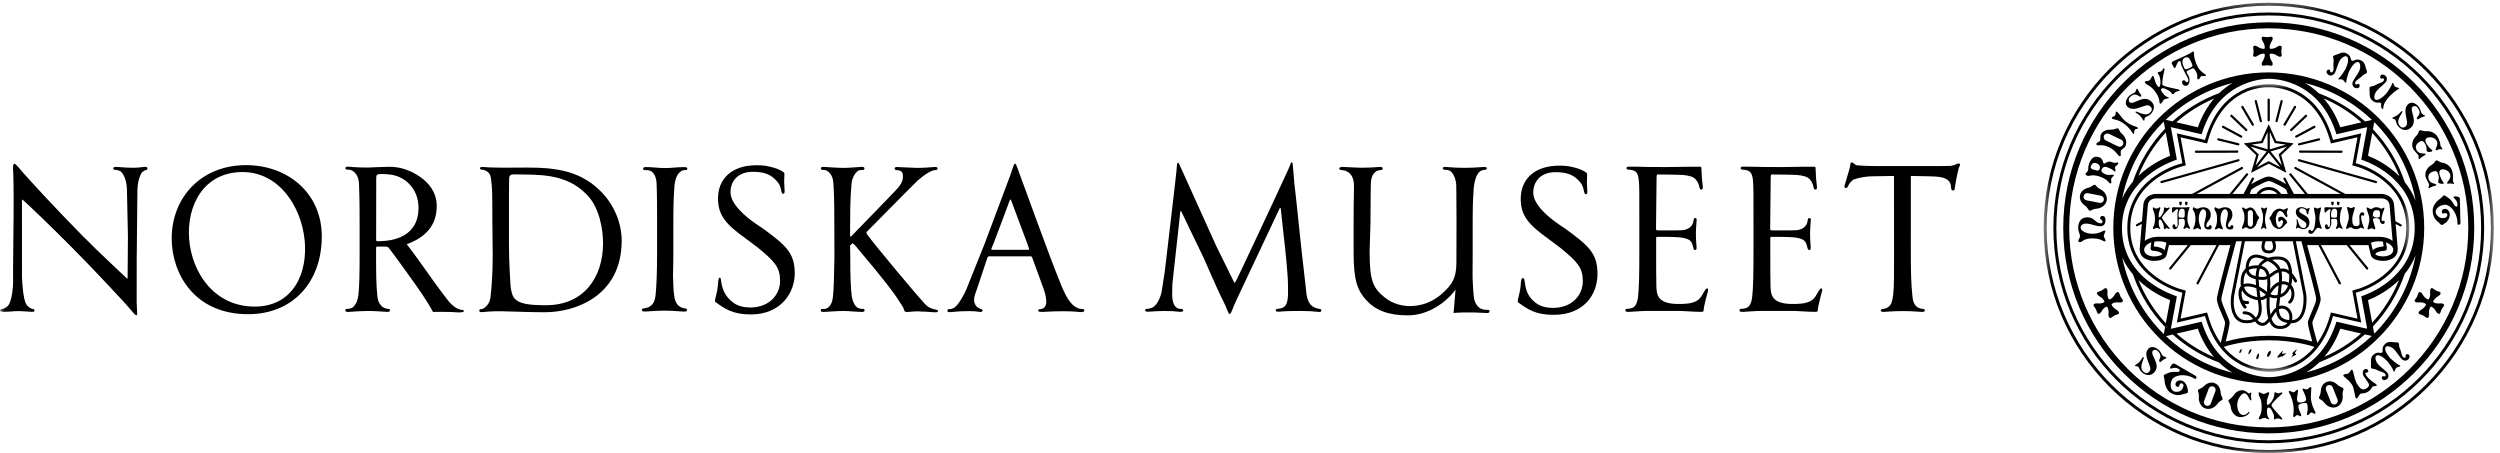 <svg viewBox="0 0 298 54" version="1.1" xmlns="http://www.w3.org/2000/svg" xmlns:xlink="http://www.w3.org/1999/xlink">
    <!-- Generator: Sketch 43.2 (39069) - http://www.bohemiancoding.com/sketch -->
    <title>logo</title>
    <desc>Created with Sketch.</desc>
    <defs>
        <polygon id="path-1" points="0.598 53.94 54.273 53.94 54.273 0.326 27.436 0.326 0.598 0.326"></polygon>
        <polygon id="path-3" points="0.06 0.042 0.06 34.313 287.193 34.313 287.193 0.042"></polygon>
        <polygon id="path-5" points="0.06 0.042 0.06 34.313 287.193 34.313 287.193 0.042"></polygon>
    </defs>
    <g id="Page-1" stroke="none" stroke-width="1" fill="none" fill-rule="evenodd">
        <g id="logo">
            <g id="Group-3" transform="translate(243, 0)">
                <g id="Fill-1-Clipped">
                    <mask id="mask-2" fill="#fff">
                        <use xlink:href="#path-1"></use>
                    </mask>
                    <g id="path-1"></g>
                    <path fill="#000" d="M27.436,0.326 C12.639,0.326 0.598,12.361 0.598,27.16 C0.598,41.959 12.639,54 27.436,54 C42.234,54 54.273,41.959 54.273,27.16 C54.273,12.361 42.234,0.326 27.436,0.326 L27.436,0.326 Z M53.92,27.16 C53.92,41.764 42.037,53.643 27.436,53.643 C12.834,53.643 0.955,41.764 0.955,27.16 C0.955,12.559 12.834,0.678 27.436,0.678 C42.037,0.678 53.92,12.559 53.92,27.16 L53.92,27.16 Z" id="Fill-1" fill-rule="nonzero" mask="url(#mask-2)"></path>
                </g>
            </g>
            <path fill="#000" d="M270.436,1.488 C256.279,1.488 244.764,13.004 244.764,27.16 C244.764,41.316 256.279,52.836 270.436,52.836 C284.59,52.836 296.111,41.316 296.111,27.16 C296.111,13.004 284.59,1.488 270.436,1.488 L270.436,1.488 Z M295.75,27.16 C295.75,41.121 284.395,52.48 270.436,52.48 C256.477,52.48 245.119,41.121 245.119,27.16 C245.119,13.199 256.477,1.842 270.436,1.842 C284.395,1.842 295.75,13.199 295.75,27.16 L295.75,27.16 Z" id="Fill-4" fill-rule="nonzero"></path>
            <path fill="#000" d="M270.436,2.664 C256.928,2.664 245.939,13.654 245.939,27.16 C245.939,40.668 256.928,51.658 270.436,51.658 C283.943,51.658 294.93,40.668 294.93,27.16 C294.93,13.654 283.943,2.664 270.436,2.664 L270.436,2.664 Z M294.219,27.16 C294.219,40.275 283.551,50.947 270.436,50.947 C257.318,50.947 246.65,40.275 246.65,27.16 C246.65,14.045 257.318,3.377 270.436,3.377 C283.551,3.377 294.219,14.045 294.219,27.16 L294.219,27.16 Z" id="Fill-5" fill-rule="nonzero"></path>
            <path fill="#000" d="M283.008,39.775 L282.85,38.922 C284.531,37.146 285.834,35.014 286.641,32.647 C287.152,32.021 287.6,31.287 287.938,30.443 C287.26,34.053 285.508,37.281 283.008,39.775 L283.008,39.775 Z M252.973,30.705 C253.316,31.461 253.752,32.127 254.244,32.699 C255.059,35.072 256.381,37.211 258.082,38.984 L257.926,39.83 C255.453,37.389 253.688,34.236 252.973,30.705 L252.973,30.705 Z M257.92,14.494 L258.078,15.342 C256.373,17.123 255.051,19.27 254.238,21.654 C253.748,22.229 253.311,22.899 252.967,23.658 C253.676,20.111 255.441,16.943 257.92,14.494 L257.92,14.494 Z M258.674,18.568 C257.787,18.92 256.248,19.67 254.895,20.965 C255.664,19.039 256.773,17.289 258.162,15.791 L258.674,18.568 L258.674,18.568 Z M263.92,11.748 C263.178,12.623 262.498,13.729 261.979,15.172 L259.416,14.572 C260.75,13.406 262.268,12.451 263.92,11.748 L263.92,11.748 Z M258.967,14.471 L258.156,14.279 C260.348,12.187 263.072,10.656 266.105,9.895 C265.572,10.211 265.037,10.605 264.518,11.105 C262.453,11.871 260.57,13.018 258.967,14.471 L258.967,14.471 Z M281.486,14.582 C280.33,14.852 278.961,15.172 278.961,15.172 C278.438,13.723 277.744,12.613 276.986,11.738 C278.639,12.445 280.156,13.41 281.486,14.582 L281.486,14.582 Z M282.771,15.836 C284.146,17.338 285.254,19.084 286.012,21.006 C284.684,19.674 283.145,18.92 282.266,18.568 L282.771,15.836 L282.771,15.836 Z M281.918,14.482 C280.322,13.039 278.459,11.891 276.404,11.125 C275.879,10.617 275.326,10.217 274.779,9.898 C277.811,10.662 280.537,12.197 282.73,14.291 C282.523,14.342 282.24,14.408 281.918,14.482 L281.918,14.482 Z M281.74,35.223 L281.457,35.326 C281.457,35.328 281.514,35.621 281.514,35.621 L282.16,39.111 L282.094,39.176 L278.824,38.418 L278.508,38.344 L278.404,38.65 C276.248,45.108 270.521,44.955 270.521,44.955 C270.521,44.955 264.723,45.207 262.533,38.65 L262.432,38.344 L262.115,38.418 L258.807,39.186 C258.795,39.174 258.783,39.166 258.771,39.152 L259.426,35.621 L259.479,35.326 L259.197,35.223 C257.316,34.531 252.936,32.359 252.936,27.176 C252.936,21.842 257.73,19.666 259.197,19.127 L259.479,19.023 C259.479,19.021 259.426,18.729 259.426,18.729 L258.768,15.168 C258.771,15.164 258.775,15.158 258.781,15.156 L262.117,15.932 L262.432,16.004 L262.533,15.697 C264.695,9.221 270.42,9.395 270.42,9.395 C270.42,9.395 276.215,9.145 278.404,15.697 L278.508,16.004 L278.82,15.932 L282.117,15.164 C282.135,15.182 282.15,15.197 282.164,15.211 L281.514,18.727 L281.457,19.021 C281.457,19.023 281.742,19.127 281.742,19.127 C283.17,19.652 287.834,21.785 287.834,27.176 C287.834,32.561 283.17,34.697 281.74,35.223 L281.74,35.223 Z M282.266,35.781 C283.133,35.434 284.641,34.693 285.957,33.393 C285.199,35.277 284.117,36.992 282.762,38.467 L282.266,35.781 L282.266,35.781 Z M277.068,42.525 C277.793,41.662 278.453,40.578 278.961,39.18 L281.445,39.758 C280.146,40.893 278.674,41.826 277.068,42.525 L277.068,42.525 Z M281.887,39.859 L282.707,40.049 C280.549,42.104 277.881,43.617 274.912,44.387 C275.438,44.066 275.965,43.67 276.477,43.172 C278.488,42.408 280.318,41.275 281.887,39.859 L281.887,39.859 Z M259.436,39.77 L261.979,39.18 C262.494,40.604 263.172,41.699 263.912,42.566 C262.27,41.869 260.762,40.926 259.436,39.77 L259.436,39.77 Z M258.164,38.539 C256.783,37.049 255.682,35.309 254.912,33.397 C256.26,34.684 257.791,35.43 258.674,35.781 L258.164,38.539 L258.164,38.539 Z M258.994,39.871 C260.594,41.309 262.461,42.451 264.512,43.211 C265.033,43.711 265.572,44.108 266.105,44.426 C263.084,43.668 260.367,42.145 258.18,40.063 L258.994,39.871 L258.994,39.871 Z M287.945,23.924 C287.609,23.084 287.168,22.354 286.66,21.73 C285.863,19.342 284.547,17.191 282.854,15.402 L283.012,14.549 C285.518,17.051 287.275,20.297 287.945,23.924 L287.945,23.924 Z M270.438,8.629 C260.219,8.629 251.906,16.941 251.906,27.16 C251.906,37.375 260.219,45.69 270.438,45.69 C280.652,45.69 288.965,37.375 288.965,27.16 C288.965,16.941 280.652,8.629 270.438,8.629 L270.438,8.629 Z" id="Fill-6" fill-rule="nonzero"></path>
            <path fill="#000" d="M250.775,28.115 C250.775,28.318 251.162,28.775 250.871,28.775 C250.676,28.775 250.5,28.44 249.451,28.42 C248.186,28.399 248.238,28.971 247.852,28.848 C247.521,28.74 247.932,28.484 247.932,28.15 C247.932,27.82 247.721,27.697 247.721,27.131 C247.721,26.566 247.973,25.902 248.83,25.902 C249.689,25.902 249.756,26.627 250.432,26.627 C250.5,26.627 250.621,26.555 250.621,26.406 C250.621,26.149 250.342,26.258 250.342,25.965 C250.342,25.67 250.871,25.652 250.945,26 C251.049,26.479 250.881,26.971 250.363,26.971 C249.752,26.971 249.313,26.652 248.625,26.652 C248.256,26.652 248.01,26.873 248.01,27.146 C248.01,27.521 248.699,27.863 249.398,27.863 C250.277,27.863 250.686,27.486 250.832,27.486 C251.15,27.486 250.775,27.856 250.775,28.115" id="Fill-7" fill-rule="nonzero"></path>
            <path fill="#000" d="M258.502,11.625 C258.742,11.727 258.17,11.723 257.955,11.877 C257.789,11.994 257.623,12.549 257.453,12.311 C257.342,12.148 257.527,11.803 256.916,10.947 C256.273,10.045 255.848,10.203 255.678,9.832 C255.568,9.59 255.982,9.742 256.252,9.553 C256.361,9.475 256.504,9.039 256.629,9.047 C256.811,9.057 256.783,9.682 257.117,10.17 C257.375,10.543 257.453,10.332 257.51,10.061 C257.563,9.787 257.496,9.297 257.387,9.018 C257.318,8.84 257.092,8.727 257.234,8.625 C257.379,8.523 257.504,8.576 257.611,8.498 C257.787,8.371 257.857,8.104 257.953,8.141 C258.053,8.174 258.021,8.324 257.941,8.613 C257.861,8.904 257.67,10.006 257.773,10.123 C257.957,10.338 259.244,10.555 259.627,10.648 C259.977,10.732 259.828,10.846 259.543,10.881 C259.422,10.896 259.334,10.973 259.24,11.039 C259.146,11.107 259.17,11.225 259.025,11.215 C258.768,11.203 258.971,11.018 258.387,10.732 C258.164,10.623 257.873,10.412 257.645,10.576 C257.504,10.674 257.639,10.902 257.852,11.16 C258.133,11.51 258.291,11.533 258.502,11.625" id="Fill-8" fill-rule="nonzero"></path>
            <path fill="#000" d="M250.436,23.33 C250.67,23.377 250.82,23.604 250.777,23.84 C250.732,24.072 250.504,24.227 250.27,24.18 L248.703,23.875 C248.467,23.832 248.318,23.602 248.361,23.367 C248.406,23.137 248.633,22.983 248.869,23.025 L250.436,23.33 L250.436,23.33 Z M248.895,22.385 C248.549,22.467 248.047,22.729 247.938,23.289 C247.828,23.848 248.199,24.277 248.488,24.477 C248.881,24.746 248.928,25.084 249.1,25.117 C249.287,25.152 249.338,24.93 249.844,24.889 C250.637,24.822 251.039,24.324 251.117,23.902 C251.199,23.486 251.02,22.873 250.303,22.518 C249.852,22.291 249.885,22.065 249.699,22.027 C249.525,21.992 249.363,22.285 248.895,22.385 L248.895,22.385 Z" id="Fill-9" fill-rule="nonzero"></path>
            <path fill="#000" d="M250.287,20.102 C250.209,20.322 250.078,20.377 249.941,20.326 C249.805,20.273 249.691,20.277 249.475,20.199 C249.254,20.117 249.164,19.973 249.221,19.82 C249.322,19.539 249.551,19.332 249.881,19.453 C250.277,19.594 250.367,19.889 250.287,20.102 L250.287,20.102 Z M252.326,19.377 C252.172,19.438 252.061,19.447 251.648,19.297 C251.234,19.148 250.908,19.543 250.781,19.5 C250.656,19.453 250.732,18.926 250.193,18.73 C249.613,18.52 249.232,18.932 249.023,19.504 C248.846,19.996 248.961,20.125 248.895,20.303 C248.783,20.617 248.416,20.67 248.691,20.887 C249,21.143 249.268,20.676 250.307,21.055 C251.289,21.41 251.332,21.793 251.518,21.861 C251.789,21.961 251.602,21.477 251.67,21.287 C251.76,21.043 252.139,20.918 251.908,20.834 C251.766,20.785 251.416,20.936 251.002,20.787 C250.789,20.709 250.404,20.496 250.504,20.229 C250.648,19.83 250.986,19.863 251.172,19.93 C251.354,19.998 251.799,20.186 251.936,20.344 C252.109,20.539 252.166,20.443 252.172,20.246 C252.172,20.113 252.061,20.098 252.123,19.924 C252.186,19.752 252.328,19.729 252.441,19.598 C252.576,19.439 252.48,19.314 252.326,19.377 L252.326,19.377 Z" id="Fill-10" fill-rule="nonzero"></path>
            <path fill="#000" d="M252.854,16.656 C253.074,16.762 253.164,17.027 253.059,17.244 C252.953,17.461 252.693,17.555 252.473,17.449 L251.01,16.742 C250.793,16.641 250.699,16.375 250.807,16.158 C250.91,15.939 251.172,15.848 251.391,15.953 L252.854,16.656 L252.854,16.656 Z M251.613,15.453 C251.268,15.437 250.662,15.531 250.42,16.033 C250.322,16.238 250.393,16.625 250.332,16.758 C250.242,16.941 249.787,17.012 249.904,17.244 C250.02,17.477 250.457,17.094 251.387,17.541 C252.316,17.99 252.461,18.67 252.693,18.621 C252.928,18.572 252.707,18.193 252.814,17.969 C252.902,17.787 253.262,17.621 253.346,17.447 C253.525,17.07 253.506,16.443 252.918,15.924 C252.547,15.6 252.637,15.393 252.469,15.311 C252.314,15.234 252.084,15.471 251.613,15.453 L251.613,15.453 Z" id="Fill-11" fill-rule="nonzero"></path>
            <path fill="#000" d="M254.459,15.479 C254.33,15.664 254.473,15.979 254.332,15.969 C254.195,15.963 254.004,15.32 253.1,14.686 C252.348,14.152 251.756,14.291 251.74,14.082 C251.725,13.871 251.99,13.938 252.111,13.766 C252.23,13.592 252.162,13.352 252.227,13.313 C252.451,13.186 252.754,14 253.439,14.521 C254.213,15.109 254.814,15.057 254.832,15.271 C254.846,15.43 254.578,15.307 254.459,15.479" id="Fill-12" fill-rule="nonzero"></path>
            <path fill="#000" d="M254.502,10.994 C254.629,10.85 254.635,10.557 254.742,10.572 C254.848,10.588 254.861,10.859 255.107,11.15 C255.26,11.328 255.277,11.477 255.203,11.516 C254.973,11.629 254.568,10.832 253.854,11.629 C253.664,11.838 253.764,12.104 253.854,12.184 C254.303,12.592 255.461,11.219 256.406,12.068 C256.982,12.586 256.709,13.219 256.412,13.551 C256.113,13.881 255.82,13.877 255.701,14.006 C255.584,14.141 255.664,14.354 255.566,14.385 C255.465,14.412 255.324,14.029 255.092,13.797 C254.861,13.568 254.414,13.387 254.574,13.313 C254.779,13.217 255.742,14.006 256.313,13.402 C256.668,13.027 256.432,12.797 256.283,12.654 C255.795,12.197 254.455,13.5 253.604,12.729 C253.27,12.434 253.35,11.926 253.732,11.5 C254.023,11.176 254.383,11.127 254.502,10.994" id="Fill-13" fill-rule="nonzero"></path>
            <path fill="#000" d="M288.672,13.531 C288.795,13.68 289.084,13.729 289.055,13.83 C289.023,13.932 288.736,13.877 288.428,14.107 C288.279,14.219 288.148,14.275 288.092,14.143 C287.992,13.906 288.82,13.617 288.143,12.797 C287.963,12.578 287.682,12.641 287.592,12.713 C287.125,13.1 288.311,14.445 287.33,15.26 C286.736,15.75 286.146,15.389 285.863,15.047 C285.578,14.705 285.629,14.412 285.516,14.275 C285.4,14.139 285.182,14.186 285.164,14.084 C285.148,13.98 285.553,13.898 285.809,13.701 C286.068,13.506 286.32,13.092 286.367,13.26 C286.432,13.477 285.512,14.316 286.023,14.969 C286.342,15.373 286.604,15.174 286.77,15.047 C287.293,14.633 286.203,13.115 287.09,12.381 C287.432,12.102 287.922,12.254 288.285,12.699 C288.563,13.029 288.559,13.395 288.672,13.531" id="Fill-14" fill-rule="nonzero"></path>
            <path fill="#000" d="M261.242,7.525 C261.363,7.773 261.363,7.859 261.279,7.945 C261.197,8.029 260.879,8.154 260.773,8.209 C260.619,8.283 260.459,8.283 260.375,8.113 C260.291,7.943 259.859,7.156 260.443,6.871 C260.951,6.623 261.117,7.279 261.242,7.525 L261.242,7.525 Z M261.863,7.752 C261.686,7.324 261.531,6.854 261.529,6.518 C261.525,6.18 261.531,6.031 261.305,6.193 C260.809,6.549 259.164,7.236 259.043,7.297 C258.832,7.398 258.84,7.51 258.898,7.627 C258.953,7.742 258.979,7.76 259.063,7.93 C259.197,8.205 259.262,8.141 259.334,7.992 C259.408,7.842 259.553,7.387 259.748,7.291 C259.943,7.195 259.943,7.467 259.973,7.617 C260.035,7.965 260.652,9.039 260.779,9.299 C260.906,9.561 260.873,9.723 260.756,9.779 C260.637,9.836 260.543,9.754 260.514,9.697 C260.484,9.637 260.381,9.51 260.213,9.59 C260.041,9.674 260.107,9.902 260.156,10.006 C260.209,10.111 260.414,10.332 260.713,10.189 C261.014,10.041 261.031,9.529 260.967,9.289 C260.887,8.998 260.801,8.951 260.695,8.73 C260.586,8.51 260.676,8.465 260.768,8.42 C260.857,8.377 261.055,8.283 261.25,8.184 C261.441,8.09 261.523,8.133 261.711,8.443 C262.113,9.094 261.777,9.385 261.982,9.451 C262.205,9.529 262.223,9.162 262.393,9.078 C262.521,9.018 262.863,9.15 262.951,8.996 C263.037,8.844 262.258,8.688 261.863,7.752 L261.863,7.752 Z" id="Fill-15" fill-rule="nonzero"></path>
            <path fill="#000" d="M279.684,9.691 C279.688,9.455 279.943,8.637 280.039,8.451 C280.223,8.078 280.748,7.229 281.15,7.424 C281.398,7.549 281.385,8.133 281.207,8.488 C281.029,8.85 280.607,9.418 280.471,9.699 C280.334,9.979 280.426,10.33 280.666,10.445 C280.867,10.545 281.143,10.553 281.225,10.381 C281.311,10.207 281.289,10.082 281.156,10.018 C280.971,9.924 280.979,10.143 280.818,10.064 C280.658,9.986 280.744,9.814 280.805,9.695 C280.859,9.576 281.34,9.299 281.514,9.111 C281.854,8.748 282.049,8.834 282.131,8.664 C282.209,8.508 282.031,8.299 281.936,7.842 C281.902,7.674 281.758,7.352 281.477,7.221 C280.773,6.875 280.604,7.355 280.354,7.232 C280.096,7.109 280.371,6.682 279.664,6.34 C279.389,6.201 279.049,6.285 278.896,6.361 C278.477,6.566 278.199,6.557 278.127,6.713 C278.045,6.881 278.229,6.984 278.154,7.475 C278.115,7.729 278.195,8.277 278.137,8.397 C278.076,8.516 277.994,8.691 277.834,8.613 C277.674,8.535 277.852,8.404 277.662,8.318 C277.531,8.252 277.42,8.316 277.34,8.484 C277.25,8.658 277.428,8.871 277.627,8.967 C277.867,9.082 278.199,8.941 278.336,8.662 C278.477,8.379 278.658,7.697 278.836,7.336 C279.01,6.975 279.453,6.6 279.713,6.725 C280.107,6.92 279.768,7.855 279.586,8.23 C279.494,8.414 279.014,9.125 278.83,9.277 C278.469,9.578 279.023,9.387 279.236,9.496 C279.447,9.598 279.664,10.164 279.684,9.691" id="Fill-16" fill-rule="nonzero"></path>
            <path fill="#000" d="M283.818,12.678 C283.807,12.816 284.076,13.201 284.086,12.871 C284.096,12.408 284.438,11.898 284.834,11.467 C284.975,11.313 285.619,10.754 285.834,10.648 C286.264,10.453 285.656,10.475 285.479,10.318 C285.301,10.164 285.26,9.578 285.123,10.027 C285.053,10.258 284.59,10.979 284.453,11.135 C284.18,11.449 283.451,12.133 283.115,11.838 C282.904,11.65 283.074,11.096 283.336,10.795 C283.6,10.49 284.158,10.053 284.359,9.818 C284.568,9.582 284.568,9.221 284.365,9.047 C284.199,8.897 283.936,8.818 283.809,8.965 C283.684,9.107 283.67,9.236 283.781,9.332 C283.939,9.471 283.986,9.256 284.123,9.373 C284.258,9.492 284.131,9.633 284.039,9.734 C283.951,9.836 283.418,9.979 283.205,10.113 C282.775,10.375 282.607,10.242 282.488,10.385 C282.371,10.516 282.488,10.764 282.463,11.23 C282.457,11.398 282.508,11.748 282.74,11.949 C283.332,12.467 283.578,12.096 283.789,12.279 C283.877,12.359 283.828,12.531 283.818,12.678" id="Fill-17" fill-rule="nonzero"></path>
            <path fill="#000" d="M290.564,16.307 C290.281,15.814 289.654,15.6 289.301,15.637 C288.826,15.684 288.576,15.461 288.422,15.547 C288.258,15.645 288.367,15.85 288.006,16.205 C287.441,16.766 287.463,17.41 287.67,17.779 C287.793,17.992 288.199,18.391 288.285,18.533 C288.334,18.621 288.217,19.176 288.475,18.895 C288.742,18.604 289.199,18.48 289.141,18.375 C289.033,18.188 288.381,18.467 288.068,17.914 C287.758,17.359 288.215,16.996 288.48,16.859 C288.699,16.742 288.879,16.801 289.078,17.15 C289.344,17.627 289.176,17.824 289.291,18.033 C289.375,18.18 290.037,18.119 289.93,17.932 C289.865,17.813 289.705,17.773 289.527,17.537 C289.303,17.25 288.861,16.689 289.275,16.453 C289.598,16.273 290.199,16.348 290.451,16.797 C290.709,17.244 290.264,17.689 290.34,17.863 C290.416,18.041 290.662,17.705 290.992,17.791 C291.188,17.84 291.18,17.746 291.021,17.559 C290.771,17.254 291.021,17.117 290.564,16.307" id="Fill-18" fill-rule="nonzero"></path>
            <path fill="#000" d="M292.297,20.373 C292.145,19.826 291.586,19.465 291.236,19.418 C290.76,19.352 290.572,19.076 290.402,19.123 C290.223,19.174 290.271,19.398 289.84,19.66 C289.156,20.068 289.023,20.697 289.135,21.104 C289.199,21.342 289.502,21.824 289.549,21.988 C289.572,22.084 289.328,22.594 289.646,22.383 C289.973,22.164 290.451,22.158 290.418,22.037 C290.361,21.832 289.658,21.945 289.49,21.334 C289.318,20.723 289.852,20.479 290.141,20.41 C290.379,20.352 290.543,20.451 290.652,20.834 C290.797,21.363 290.58,21.514 290.645,21.744 C290.691,21.908 291.348,22.004 291.291,21.799 C291.254,21.666 291.109,21.592 290.992,21.318 C290.848,20.986 290.555,20.334 291.012,20.209 C291.367,20.109 291.934,20.322 292.07,20.82 C292.207,21.318 291.672,21.646 291.699,21.832 C291.736,22.02 292.053,21.758 292.359,21.92 C292.535,22.014 292.545,21.92 292.441,21.697 C292.266,21.342 292.545,21.273 292.297,20.373" id="Fill-19" fill-rule="nonzero"></path>
            <path fill="#000" d="M291.99,23.703 C291.813,23.574 291.469,23.287 291.348,23.287 C291.229,23.287 291.084,23.551 290.816,23.721 C290.553,23.896 289.971,24.467 289.971,25.1 C289.971,26.119 290.678,26.457 290.775,26.6 C290.881,26.74 291.002,26.822 291.094,26.822 C291.188,26.822 291.309,26.66 291.49,26.576 C291.674,26.496 292.01,26.045 292.01,25.59 C292.01,25.129 291.699,24.895 291.449,24.895 C291.189,24.895 291.064,25.045 291.064,25.227 C291.064,25.502 291.283,25.467 291.406,25.414 C291.551,25.356 291.723,25.457 291.723,25.59 C291.723,25.815 291.613,25.998 291.113,25.998 C290.775,25.998 290.328,25.611 290.328,25.264 C290.328,24.762 290.951,24.406 291.482,24.406 C292.012,24.406 292.93,25.283 292.93,26.641 C292.93,26.893 293.285,26.793 293.285,26.609 C293.285,26.313 293.223,23.795 293.213,23.672 C293.203,23.551 293.102,23.477 292.959,23.445 C292.816,23.418 292.469,23.352 292.469,23.506 C292.469,23.66 292.93,23.805 292.93,24.44 C292.93,24.705 292.684,24.654 292.602,24.498 C292.484,24.283 292.164,23.824 291.99,23.703" id="Fill-20" fill-rule="nonzero"></path>
            <path fill="#000" d="M269.867,5.818 C269.27,5.818 269.096,5.451 268.787,5.451 C268.439,5.451 268.631,5.789 268.631,6.105 C268.631,6.428 268.439,6.764 268.787,6.764 C269.096,6.764 269.27,6.393 269.867,6.393 C269.914,6.393 269.963,6.465 269.963,6.514 C269.963,7.113 269.592,7.32 269.592,7.625 C269.592,7.973 269.93,7.779 270.25,7.779 C270.57,7.779 270.906,7.973 270.906,7.625 C270.906,7.32 270.537,7.113 270.537,6.514 C270.537,6.434 270.625,6.393 270.691,6.393 C271.289,6.393 271.467,6.764 271.768,6.764 C272.121,6.764 271.932,6.428 271.932,6.105 C271.932,5.789 272.121,5.451 271.768,5.451 C271.467,5.451 271.289,5.818 270.691,5.818 C270.637,5.818 270.537,5.789 270.537,5.703 C270.537,5.102 270.906,4.895 270.906,4.59 C270.906,4.238 270.57,4.428 270.25,4.428 C269.93,4.428 269.592,4.238 269.592,4.59 C269.592,4.895 269.963,5.102 269.963,5.703 C269.963,5.748 269.936,5.818 269.867,5.818" id="Fill-21" fill-rule="nonzero"></path>
            <path fill="#000" d="M250.801,36.041 C250.268,36.313 249.945,36.068 249.676,36.207 C249.361,36.365 249.686,36.58 249.834,36.859 C249.979,37.145 249.963,37.535 250.273,37.375 C250.545,37.233 250.533,36.826 251.068,36.553 C251.105,36.531 251.18,36.572 251.201,36.619 C251.477,37.146 251.242,37.504 251.379,37.771 C251.539,38.084 251.754,37.758 252.039,37.611 C252.322,37.467 252.711,37.484 252.547,37.172 C252.41,36.9 251.988,36.885 251.715,36.352 C251.682,36.283 251.736,36.207 251.797,36.178 C252.33,35.904 252.652,36.15 252.926,36.014 C253.236,35.852 252.914,35.641 252.766,35.358 C252.619,35.07 252.637,34.688 252.322,34.846 C252.053,34.984 252.064,35.391 251.535,35.666 C251.48,35.693 251.385,35.709 251.344,35.629 C251.072,35.1 251.303,34.744 251.166,34.473 C251.002,34.16 250.793,34.484 250.508,34.633 C250.223,34.777 249.836,34.764 249.996,35.072 C250.135,35.348 250.557,35.361 250.828,35.893 C250.854,35.937 250.861,36.012 250.801,36.041" id="Fill-22" fill-rule="nonzero"></path>
            <path fill="#000" d="M290.078,36.041 C290.611,36.313 290.936,36.068 291.205,36.207 C291.518,36.365 291.195,36.58 291.047,36.859 C290.898,37.145 290.918,37.535 290.607,37.375 C290.336,37.233 290.348,36.826 289.814,36.553 C289.773,36.531 289.705,36.572 289.68,36.619 C289.404,37.146 289.639,37.504 289.502,37.771 C289.342,38.084 289.129,37.758 288.844,37.611 C288.559,37.467 288.174,37.484 288.328,37.172 C288.469,36.9 288.895,36.885 289.164,36.352 C289.199,36.283 289.141,36.207 289.088,36.178 C288.549,35.904 288.229,36.15 287.955,36.014 C287.645,35.852 287.967,35.641 288.115,35.358 C288.262,35.07 288.244,34.688 288.557,34.846 C288.824,34.984 288.816,35.391 289.346,35.666 C289.396,35.693 289.496,35.709 289.535,35.629 C289.811,35.1 289.578,34.744 289.715,34.473 C289.875,34.16 290.088,34.484 290.369,34.633 C290.658,34.777 291.043,34.764 290.885,35.072 C290.746,35.348 290.324,35.361 290.047,35.893 C290.027,35.937 290.021,36.012 290.078,36.041" id="Fill-23" fill-rule="nonzero"></path>
            <path fill="#000" d="M270.486,49.924 C270.621,50.147 270.156,49.815 269.9,49.815 C269.695,49.815 269.242,50.16 269.242,49.875 C269.242,49.678 269.592,49.508 269.592,48.467 C269.592,47.363 269.162,47.244 269.236,46.848 C269.285,46.596 269.535,46.957 269.861,46.957 C269.994,46.957 270.359,46.686 270.459,46.766 C270.596,46.879 270.217,47.363 270.209,47.955 C270.197,48.402 270.383,48.275 270.582,48.086 C270.785,47.902 271.018,47.465 271.088,47.176 C271.137,46.994 271.018,46.774 271.189,46.774 C271.361,46.774 271.432,46.887 271.564,46.887 C271.779,46.887 271.994,46.709 272.047,46.793 C272.107,46.881 271.998,46.981 271.766,47.172 C271.535,47.358 270.744,48.137 270.76,48.297 C270.785,48.572 271.699,49.486 271.955,49.783 C272.189,50.055 272.008,50.061 271.756,49.924 C271.646,49.865 271.533,49.881 271.416,49.881 C271.303,49.881 271.188,50.049 271.125,49.986 C270.943,49.805 271.213,49.699 270.902,49.135 C270.789,48.924 270.674,48.582 270.398,48.582 C270.227,48.582 270.209,48.84 270.227,49.176 C270.252,49.619 270.367,49.73 270.486,49.924" id="Fill-24" fill-rule="nonzero"></path>
            <path fill="#000" d="M263.529,48.106 C263.447,48.326 263.199,48.436 262.979,48.357 C262.754,48.274 262.645,48.027 262.729,47.807 L263.279,46.32 C263.359,46.1 263.605,45.988 263.826,46.068 C264.047,46.15 264.162,46.399 264.08,46.617 L263.529,48.106 L263.529,48.106 Z M264.701,46.748 C264.682,46.399 264.504,45.863 263.975,45.668 C263.449,45.473 262.965,45.762 262.721,46.016 C262.396,46.358 262.061,46.346 261.998,46.512 C261.936,46.686 262.145,46.775 262.105,47.277 C262.037,48.063 262.465,48.535 262.855,48.682 C263.258,48.83 263.883,48.746 264.348,48.108 C264.639,47.699 264.859,47.774 264.924,47.596 C264.984,47.43 264.723,47.219 264.701,46.748 L264.701,46.748 Z" id="Fill-25" fill-rule="nonzero"></path>
            <path fill="#000" d="M267.395,46.527 C266.84,46.447 266.428,46.828 266.24,47.127 C265.99,47.527 265.66,47.586 265.635,47.762 C265.607,47.947 265.832,47.988 265.896,48.486 C265.99,49.274 266.504,49.647 266.924,49.707 C267.336,49.77 268.006,49.541 268.125,49.17 C268.182,49.004 268.061,49.082 267.955,49.199 C267.824,49.346 267.617,49.508 267.295,49.455 C266.867,49.393 266.604,48.652 266.697,48.021 C266.791,47.393 267.264,46.828 267.578,46.875 C267.895,46.924 268.125,47.602 268.213,47.68 C268.301,47.764 268.438,47.762 268.328,47.379 C268.256,47.125 268.396,46.896 268.344,46.813 C268.256,46.664 268.27,46.926 268.064,46.893 C267.924,46.869 267.746,46.582 267.395,46.527" id="Fill-26" fill-rule="nonzero"></path>
            <path fill="#000" d="M278.639,47.631 C278.725,47.852 278.619,48.1 278.395,48.188 C278.178,48.275 277.932,48.168 277.84,47.947 L277.258,46.475 C277.168,46.258 277.275,46.008 277.494,45.92 C277.713,45.834 277.967,45.939 278.053,46.16 L278.639,47.631 L278.639,47.631 Z M278.598,45.84 C278.348,45.592 277.859,45.315 277.334,45.524 C276.814,45.732 276.646,46.27 276.637,46.623 C276.621,47.096 276.369,47.309 276.434,47.473 C276.502,47.65 276.719,47.568 277.023,47.971 C277.5,48.598 278.135,48.664 278.525,48.51 C278.918,48.352 279.33,47.871 279.244,47.086 C279.189,46.588 279.402,46.494 279.33,46.316 C279.266,46.152 278.932,46.174 278.598,45.84 L278.598,45.84 Z" id="Fill-27" fill-rule="nonzero"></path>
            <path fill="#000" d="M257.814,42.424 C257.961,42.545 258.254,42.539 258.24,42.647 C258.23,42.75 257.953,42.766 257.682,43.029 C257.553,43.154 257.49,43.215 257.385,43.063 C257.242,42.848 257.908,42.5 257.166,41.801 C256.961,41.609 256.686,41.731 256.613,41.822 C256.225,42.283 257.629,43.381 256.818,44.35 C256.328,44.936 255.689,44.693 255.35,44.408 C255.012,44.127 255.008,43.834 254.871,43.719 C254.738,43.606 254.527,43.695 254.494,43.596 C254.463,43.5 254.838,43.346 255.057,43.109 C255.275,42.869 255.441,42.424 255.521,42.576 C255.623,42.775 254.877,43.758 255.494,44.303 C255.879,44.645 256.1,44.4 256.232,44.244 C256.668,43.748 255.33,42.467 256.063,41.59 C256.35,41.252 256.85,41.314 257.285,41.68 C257.615,41.953 257.68,42.309 257.814,42.424" id="Fill-28" fill-rule="nonzero"></path>
            <path fill="#000" d="M285.973,43.512 C285.756,43.426 285.098,42.889 284.957,42.74 C284.674,42.434 284.082,41.645 284.406,41.344 C284.611,41.154 285.143,41.383 285.41,41.674 C285.68,41.963 286.053,42.561 286.264,42.787 C286.473,43.012 286.83,43.055 287.025,42.875 C287.186,42.725 287.297,42.471 287.166,42.332 C287.033,42.191 286.912,42.168 286.803,42.268 C286.65,42.408 286.857,42.479 286.729,42.598 C286.6,42.717 286.467,42.576 286.381,42.479 C286.287,42.383 286.205,41.84 286.094,41.611 C285.885,41.168 286.031,41.014 285.904,40.879 C285.783,40.752 285.529,40.844 285.07,40.768 C284.906,40.74 284.563,40.752 284.334,40.965 C283.766,41.492 284.146,41.824 283.943,42.012 C283.74,42.203 283.441,41.793 282.871,42.322 C282.641,42.533 282.6,42.877 282.615,43.045 C282.654,43.504 282.545,43.756 282.662,43.883 C282.791,44.016 282.953,43.883 283.383,44.129 C283.596,44.256 284.131,44.379 284.225,44.477 C284.313,44.574 284.443,44.717 284.313,44.834 C284.184,44.955 284.131,44.744 283.98,44.883 C283.873,44.982 283.893,45.109 284.018,45.248 C284.146,45.391 284.4,45.303 284.568,45.154 C284.762,44.975 284.746,44.611 284.537,44.387 C284.332,44.158 283.766,43.744 283.494,43.451 C283.223,43.16 283.037,42.611 283.24,42.424 C283.566,42.123 284.307,42.775 284.59,43.076 C284.729,43.227 285.213,43.932 285.285,44.154 C285.434,44.596 285.457,44.016 285.629,43.857 C285.805,43.695 286.406,43.697 285.973,43.512" id="Fill-29" fill-rule="nonzero"></path>
            <path fill="#000" d="M258.613,44.4 C258.412,44.486 257.992,44.623 257.926,44.725 C257.865,44.828 258.014,45.086 258.021,45.404 C258.029,45.713 258.209,46.506 258.746,46.83 C259.607,47.363 260.256,46.943 260.43,46.93 C260.602,46.92 260.734,46.856 260.785,46.779 C260.83,46.705 260.797,46.623 260.785,46.486 C260.768,46.289 260.646,45.705 260.26,45.465 C259.873,45.227 259.516,45.365 259.383,45.58 C259.252,45.793 259.307,45.979 259.465,46.074 C259.695,46.217 259.779,46.012 259.799,45.883 C259.824,45.732 260,45.637 260.111,45.707 C260.303,45.822 260.355,45.996 260.096,46.418 C259.918,46.703 259.361,46.799 259.068,46.615 C258.645,46.358 258.666,45.645 258.943,45.195 C259.217,44.748 260.438,44.43 261.582,45.137 C261.797,45.272 261.896,44.914 261.74,44.818 C261.49,44.664 259.334,43.408 259.223,43.352 C259.115,43.297 259.002,43.346 258.902,43.451 C258.803,43.555 258.584,43.84 258.707,43.918 C258.842,44 259.188,43.662 259.721,43.99 C259.945,44.129 259.777,44.348 259.602,44.336 C259.361,44.316 258.807,44.316 258.613,44.4" id="Fill-30" fill-rule="nonzero"></path>
            <path fill="#000" d="M273.795,49.49 C273.631,49.523 273.521,49.781 273.404,49.699 C273.219,49.576 273.541,49.231 273.338,48.147 C273.129,47.037 272.732,46.746 272.84,46.633 C272.943,46.523 273.289,46.791 273.422,46.766 C273.551,46.74 273.773,46.393 273.889,46.475 C274.01,46.555 273.752,47.371 273.807,47.68 C273.865,47.988 274.109,48.012 274.391,47.959 C274.684,47.904 274.938,47.822 274.883,47.527 C274.762,46.879 274.408,46.445 274.465,46.363 C274.559,46.229 274.777,46.453 274.953,46.418 C275.131,46.385 275.363,46.076 275.475,46.152 C275.59,46.229 275.371,47.096 275.494,47.754 C275.701,48.852 276.104,49.109 275.994,49.275 C275.885,49.436 275.674,49.139 275.508,49.172 C275.344,49.203 275.145,49.553 275.041,49.481 C274.846,49.346 275.203,49.113 275.037,48.234 C274.99,47.981 274.725,48.012 274.449,48.063 C274.098,48.129 273.92,48.275 273.973,48.547 C274.076,49.109 274.391,49.402 274.275,49.572 C274.16,49.744 274.057,49.443 273.795,49.49" id="Fill-31" fill-rule="nonzero"></path>
            <path fill="#000" d="M281.373,46.943 C281.156,47.084 281.051,47.531 280.867,47.5 C280.691,47.465 280.658,46.342 280.369,45.873 C279.912,45.154 279.291,44.916 279.322,44.736 C279.354,44.557 279.783,44.596 279.896,44.527 C280.172,44.354 280.193,44.039 280.371,44.078 C280.551,44.121 280.59,45.152 280.947,45.746 C281.346,46.399 281.654,46.568 282.063,46.305 C282.73,45.891 282.246,45.633 281.74,44.824 C281.594,44.596 281.592,44.186 281.83,44.037 C282,43.928 282.176,43.977 282.252,44.102 C282.334,44.227 282.33,44.379 282.162,44.397 C282.012,44.41 281.885,44.467 282.006,44.684 C282.313,45.219 283.045,45.66 283.17,45.744 C283.354,45.869 283.348,45.977 283.217,46.008 C283.182,46.018 282.912,46.031 282.822,46.082 C282.736,46.135 282.645,46.455 282.275,46.686 C281.797,46.988 281.543,46.834 281.373,46.943" id="Fill-32" fill-rule="nonzero"></path>
            <path fill="#000" d="M270.43,19.209 L269.045,19.928 L270.43,18.191 L271.814,19.928 L270.43,19.209 L270.43,19.209 Z M269.707,17.055 L270.295,15.748 L270.295,17.799 L268.385,17.232 L269.707,17.055 L269.707,17.055 Z M271.152,17.055 L272.475,17.232 L270.563,17.799 L270.563,15.748 L271.152,17.055 L271.152,17.055 Z M268.246,17.473 L270.199,18.049 L268.861,19.727 L269.242,18.412 L268.246,17.473 L268.246,17.473 Z M271.998,19.73 L270.656,18.049 L272.611,17.473 L271.615,18.412 L271.998,19.73 L271.998,19.73 Z M273.4,17.092 L271.334,16.809 L270.43,14.803 L269.523,16.809 L267.459,17.092 L268.941,18.492 L268.33,20.598 L270.43,19.51 L272.527,20.598 L271.918,18.492 L273.4,17.092 L273.4,17.092 Z" id="Fill-33" fill-rule="nonzero"></path>
            <path fill="#000" d="M261.914,27.191 C261.764,27.191 261.434,27.508 261.434,27.268 C261.434,27.108 261.678,26.969 261.693,26.113 C261.709,25.086 261.295,25.129 261.387,24.815 C261.459,24.543 261.648,24.881 261.889,24.881 C262.127,24.881 262.219,24.705 262.625,24.705 C263.039,24.705 263.521,24.912 263.521,25.609 C263.521,26.309 262.994,26.365 262.994,26.916 C262.994,26.969 263.047,27.066 263.154,27.066 C263.338,27.066 263.26,26.836 263.473,26.836 C263.684,26.836 263.701,27.27 263.445,27.332 C263.104,27.418 262.742,27.277 262.742,26.859 C262.742,26.359 262.973,26 262.973,25.441 C262.973,25.145 262.816,24.943 262.619,24.943 C262.344,24.943 262.094,25.506 262.094,26.072 C262.094,26.791 262.371,27.117 262.371,27.236 C262.371,27.502 262.105,27.191 261.914,27.191" id="Fill-34" fill-rule="nonzero"></path>
            <path fill="#000" d="M264.5,27.191 C264.35,27.191 264.02,27.508 264.02,27.268 C264.02,27.108 264.266,26.969 264.275,26.113 C264.291,25.086 263.879,25.129 263.967,24.815 C264.045,24.543 264.23,24.881 264.471,24.881 C264.713,24.881 264.805,24.705 265.211,24.705 C265.619,24.705 266.102,24.912 266.102,25.609 C266.102,26.309 265.572,26.365 265.572,26.916 C265.572,26.969 265.627,27.066 265.732,27.066 C265.924,27.066 265.842,26.836 266.059,26.836 C266.271,26.836 266.283,27.27 266.029,27.332 C265.686,27.418 265.326,27.277 265.326,26.859 C265.326,26.359 265.559,26 265.559,25.441 C265.559,25.145 265.395,24.943 265.205,24.943 C264.928,24.943 264.68,25.506 264.68,26.072 C264.68,26.791 264.953,27.117 264.953,27.236 C264.953,27.502 264.684,27.191 264.5,27.191" id="Fill-35" fill-rule="nonzero"></path>
            <path fill="#000" d="M268.551,26.674 C268.551,26.869 268.412,27.024 268.242,27.021 C268.07,27.021 267.934,26.869 267.934,26.674 L267.936,25.389 C267.938,25.197 268.074,25.043 268.244,25.043 C268.414,25.043 268.551,25.197 268.551,25.389 L268.551,26.674 L268.551,26.674 Z M268.938,25.379 C268.842,25.127 268.598,24.725 268.207,24.725 C268.049,24.725 267.818,24.912 267.719,24.912 C267.574,24.912 267.389,24.611 267.277,24.774 C267.166,24.934 267.545,25.117 267.541,25.93 C267.541,26.746 267.154,27.084 267.256,27.233 C267.361,27.381 267.533,27.096 267.709,27.096 C267.848,27.096 268.064,27.295 268.201,27.295 C268.496,27.295 268.889,27.066 269.033,26.473 C269.127,26.094 269.287,26.086 269.287,25.938 C269.287,25.801 269.07,25.719 268.938,25.379 L268.938,25.379 Z" id="Fill-36" fill-rule="nonzero"></path>
            <path fill="#000" d="M271.676,24.873 C271.303,24.873 270.928,25.248 270.84,25.486 C270.717,25.807 270.51,25.883 270.51,26.016 C270.51,26.152 270.658,26.16 270.748,26.516 C270.887,27.082 271.398,27.295 271.676,27.295 C272.076,27.295 272.385,26.762 272.467,26.699 C272.549,26.637 272.627,26.637 272.627,26.52 C272.627,26.41 272.596,26.346 272.529,26.279 C272.467,26.215 272.223,25.832 271.934,25.832 C271.641,25.832 271.561,25.957 271.561,26.106 C271.561,26.25 271.578,26.414 271.676,26.41 C271.934,26.391 271.818,26.215 271.949,26.215 C272.076,26.215 272.143,26.379 272.143,26.475 C272.143,26.572 271.982,27.121 271.676,27.121 C271.365,27.121 271.27,26.313 271.27,26.053 C271.27,25.795 271.467,25.146 271.771,25.146 C272.242,25.146 272.398,25.984 272.578,25.873 C272.773,25.762 272.596,25.584 272.578,25.344 C272.568,25.193 272.789,24.891 272.695,24.826 C272.596,24.762 272.371,24.988 272.189,24.988 C272.012,24.988 272.016,24.873 271.676,24.873" id="Fill-37" fill-rule="nonzero"></path>
            <path fill="#000" d="M269.854,27.146 C269.695,27.146 269.574,27.381 269.52,27.289 C269.469,27.195 269.758,26.783 269.758,25.914 C269.758,25.186 269.436,24.869 269.553,24.764 C269.666,24.66 269.734,24.858 269.883,24.858 C270.031,24.858 270.141,24.701 270.188,24.725 C270.35,24.815 270.01,25.379 269.988,26.053 C269.963,26.82 270.238,27.184 270.123,27.291 C270.037,27.371 269.998,27.146 269.854,27.146" id="Fill-38" fill-rule="nonzero"></path>
            <path fill="#000" d="M275.863,24.764 C275.973,24.652 276.074,24.858 276.217,24.858 C276.361,24.858 276.561,24.701 276.611,24.725 C276.773,24.815 276.484,25.281 276.467,25.957 C276.439,26.721 276.84,27.143 276.725,27.248 C276.637,27.328 276.523,27.158 276.373,27.146 C275.998,27.121 275.852,27.879 275.479,27.879 C275.203,27.879 275.156,27.717 275.156,27.623 C275.156,27.521 275.203,27.381 275.336,27.381 C275.463,27.381 275.445,27.541 275.563,27.541 C275.914,27.541 275.998,26.424 275.998,26.004 C275.998,25.408 275.732,24.895 275.863,24.764" id="Fill-39" fill-rule="nonzero"></path>
            <path fill="#000" d="M274.979,24.881 C275.113,24.883 275.262,24.738 275.309,24.807 C275.348,24.875 275.23,25.027 275.17,25.314 C275.119,25.59 275.164,25.582 275.041,25.543 C274.867,25.481 275.094,24.838 274.352,24.826 C274.16,24.822 274.061,25.018 274.061,25.109 C274.053,25.578 275.301,25.555 275.287,26.549 C275.277,27.15 274.822,27.316 274.516,27.311 C274.205,27.305 274.076,27.131 273.951,27.127 C273.826,27.125 273.754,27.283 273.691,27.236 C273.631,27.197 273.766,26.918 273.779,26.664 C273.795,26.41 273.691,26.053 273.799,26.109 C273.941,26.178 273.973,27.15 274.547,27.176 C274.904,27.191 274.916,26.938 274.924,26.774 C274.938,26.256 273.646,26.135 273.662,25.242 C273.668,24.895 273.965,24.684 274.365,24.69 C274.664,24.693 274.855,24.881 274.979,24.881" id="Fill-40" fill-rule="nonzero"></path>
            <path fill="#000" d="M257.51,27.244 C257.607,27.422 257.275,27.158 257.09,27.158 C256.947,27.158 256.625,27.438 256.625,27.203 C256.625,27.049 256.871,26.912 256.871,26.08 C256.871,25.195 256.568,25.102 256.617,24.789 C256.656,24.582 256.83,24.869 257.066,24.869 C257.16,24.869 257.422,24.656 257.49,24.715 C257.588,24.807 257.318,25.197 257.311,25.668 C257.307,26.025 257.436,25.928 257.578,25.779 C257.723,25.627 257.889,25.279 257.938,25.045 C257.975,24.902 257.889,24.723 258.012,24.723 C258.135,24.723 258.188,24.815 258.277,24.815 C258.432,24.815 258.584,24.676 258.623,24.74 C258.666,24.807 258.588,24.891 258.424,25.043 C258.258,25.193 257.695,25.815 257.705,25.943 C257.723,26.162 258.377,26.895 258.559,27.131 C258.725,27.346 258.594,27.354 258.412,27.244 C258.336,27.199 258.232,27.152 258.174,27.209 C258.113,27.27 258.066,27.367 257.988,27.295 C257.848,27.168 258.029,27.07 257.807,26.617 C257.727,26.445 257.645,26.17 257.449,26.17 C257.324,26.17 257.311,26.381 257.324,26.645 C257.344,27 257.426,27.088 257.51,27.244" id="Fill-41" fill-rule="nonzero"></path>
            <path fill="#000" d="M280.188,27.096 C279.998,27.096 279.764,27.363 279.668,27.266 C279.57,27.16 279.982,26.379 279.982,25.93 C279.982,25.238 279.693,24.807 279.789,24.701 C279.875,24.588 280.119,24.805 280.217,24.805 C280.449,24.805 280.586,24.596 280.678,24.701 C280.773,24.807 280.396,25.531 280.389,26.098 C280.381,26.717 280.508,26.961 280.854,26.961 C281.424,26.961 281.229,26.576 281.229,25.801 C281.229,25.584 281.381,25.299 281.584,25.299 C281.732,25.299 281.82,25.412 281.82,25.531 C281.82,25.65 281.762,25.756 281.646,25.691 C281.555,25.637 281.455,25.623 281.449,25.82 C281.428,26.324 281.701,26.943 281.746,27.055 C281.813,27.217 281.77,27.289 281.676,27.252 C281.65,27.24 281.48,27.135 281.406,27.135 C281.334,27.135 281.156,27.312 280.836,27.312 C280.43,27.312 280.334,27.096 280.188,27.096" id="Fill-42" fill-rule="nonzero"></path>
            <path fill="#000" d="M282.631,24.918 C282.443,24.918 282.205,24.648 282.109,24.752 C282.012,24.854 282.428,25.635 282.428,26.084 C282.428,26.775 282.135,27.203 282.225,27.312 C282.316,27.426 282.559,27.209 282.658,27.209 C282.896,27.209 283.027,27.418 283.121,27.311 C283.215,27.207 282.838,26.483 282.832,25.916 C282.822,25.297 282.943,25.053 283.293,25.053 C283.865,25.053 283.666,25.434 283.666,26.211 C283.666,26.43 283.824,26.711 284.025,26.711 C284.172,26.711 284.258,26.602 284.258,26.483 C284.258,26.365 284.203,26.258 284.094,26.32 C283.996,26.377 283.898,26.391 283.887,26.195 C283.869,25.691 284.143,25.072 284.189,24.963 C284.252,24.797 284.209,24.723 284.117,24.76 C284.094,24.77 283.918,24.881 283.848,24.881 C283.771,24.881 283.596,24.701 283.277,24.701 C282.871,24.701 282.775,24.918 282.631,24.918" id="Fill-43" fill-rule="nonzero"></path>
            <path fill="#000" d="M260.416,25.619 C260.416,25.836 260.387,25.899 260.307,25.93 C260.23,25.963 259.992,25.943 259.908,25.943 C259.787,25.943 259.686,25.883 259.682,25.736 C259.682,25.586 259.65,24.875 260.109,24.875 C260.508,24.875 260.416,25.4 260.416,25.619 L260.416,25.619 Z M260.738,25.992 C260.756,25.627 260.805,25.242 260.906,24.998 C261.006,24.76 261.059,24.656 260.861,24.691 C260.441,24.774 259.184,24.693 259.092,24.697 C258.924,24.697 258.898,24.777 258.898,24.881 C258.898,24.984 258.906,25.004 258.906,25.154 C258.908,25.395 258.969,25.373 259.061,25.289 C259.154,25.211 259.387,24.934 259.537,24.934 C259.691,24.934 259.609,25.129 259.58,25.242 C259.512,25.514 259.574,26.49 259.574,26.721 C259.574,26.949 259.504,27.055 259.41,27.055 C259.32,27.055 259.283,26.961 259.283,26.912 C259.283,26.859 259.258,26.733 259.123,26.733 C258.992,26.733 258.961,26.918 258.961,27.008 C258.961,27.1 259.025,27.328 259.262,27.328 C259.494,27.328 259.662,26.969 259.695,26.779 C259.736,26.543 259.695,26.479 259.695,26.285 C259.693,26.094 259.768,26.094 259.838,26.094 C259.908,26.094 260.063,26.094 260.215,26.09 C260.367,26.09 260.406,26.149 260.43,26.434 C260.484,27.033 260.184,27.125 260.289,27.244 C260.408,27.377 260.531,27.121 260.666,27.121 C260.768,27.121 260.943,27.336 261.043,27.256 C261.148,27.176 260.701,26.795 260.738,25.992 L260.738,25.992 Z" id="Fill-44" fill-rule="nonzero"></path>
            <path fill="#000" d="M260.574,24.045 C260.361,24.045 260.473,24.121 260.473,24.318 C260.473,24.512 260.729,24.512 260.729,24.348 C260.729,24.186 260.883,24.045 260.574,24.045" id="Fill-45" fill-rule="nonzero"></path>
            <path fill="#000" d="M259.889,24.045 C259.68,24.045 259.785,24.121 259.785,24.318 C259.785,24.512 260.045,24.512 260.045,24.348 C260.045,24.186 260.201,24.045 259.889,24.045" id="Fill-46" fill-rule="nonzero"></path>
            <path fill="#000" d="M278.686,24.045 C278.473,24.045 278.58,24.121 278.58,24.318 C278.58,24.512 278.84,24.512 278.84,24.348 C278.84,24.186 278.992,24.045 278.686,24.045" id="Fill-47" fill-rule="nonzero"></path>
            <path fill="#000" d="M278,24.045 C277.785,24.045 277.896,24.121 277.896,24.318 C277.896,24.512 278.154,24.512 278.154,24.348 C278.154,24.186 278.307,24.045 278,24.045" id="Fill-48" fill-rule="nonzero"></path>
            <path fill="#000" d="M278.584,25.619 C278.584,25.836 278.563,25.899 278.484,25.93 C278.406,25.963 278.164,25.943 278.08,25.943 C277.963,25.943 277.855,25.883 277.855,25.736 C277.855,25.586 277.822,24.875 278.281,24.875 C278.68,24.875 278.584,25.4 278.584,25.619 L278.584,25.619 Z M278.914,25.992 C278.932,25.627 278.977,25.242 279.084,24.998 C279.18,24.76 279.23,24.656 279.035,24.691 C278.613,24.774 277.357,24.693 277.264,24.697 C277.102,24.697 277.068,24.777 277.068,24.881 C277.068,24.984 277.082,25.004 277.082,25.154 C277.082,25.395 277.143,25.373 277.238,25.289 C277.326,25.211 277.557,24.934 277.715,24.934 C277.867,24.934 277.781,25.129 277.756,25.242 C277.689,25.514 277.75,26.49 277.75,26.721 C277.75,26.949 277.676,27.055 277.582,27.055 C277.494,27.055 277.461,26.961 277.455,26.912 C277.455,26.859 277.434,26.733 277.301,26.733 C277.168,26.733 277.133,26.918 277.133,27.008 C277.133,27.1 277.199,27.328 277.434,27.328 C277.666,27.328 277.836,26.969 277.871,26.779 C277.912,26.543 277.871,26.479 277.871,26.285 C277.871,26.094 277.938,26.094 278.012,26.094 C278.084,26.094 278.236,26.094 278.389,26.09 C278.541,26.09 278.58,26.149 278.605,26.434 C278.656,27.033 278.355,27.125 278.463,27.244 C278.58,27.377 278.707,27.121 278.84,27.121 C278.939,27.121 279.117,27.336 279.217,27.256 C279.32,27.176 278.873,26.795 278.914,25.992 L278.914,25.992 Z" id="Fill-49" fill-rule="nonzero"></path>
            <path fill="#000" d="M282.813,25.602 C282.813,25.957 283.684,26.072 283.699,25.731 L283.666,26.211 C283.666,26.018 282.744,25.762 282.844,26.361 L282.813,25.602" id="Fill-50" fill-rule="nonzero"></path>
            <path fill="#000" d="M267.17,41.619 C267.041,41.586 266.836,42.055 266.969,42.09 C267.104,42.121 267.305,41.65 267.17,41.619" id="Fill-51" fill-rule="nonzero"></path>
            <path fill="#000" d="M268.34,41.623 C268.145,41.582 267.938,42.195 268.035,42.23 C268.141,42.264 268.508,41.658 268.34,41.623" id="Fill-52" fill-rule="nonzero"></path>
            <path fill="#000" d="M269.248,42.145 C269.348,42.242 269.213,42.883 269.014,42.816 C268.811,42.75 269.146,42.043 269.248,42.145" id="Fill-53" fill-rule="nonzero"></path>
            <path fill="#000" d="M270.629,41.826 C270.438,41.76 270.09,42.461 270.295,42.533 C270.494,42.598 270.832,41.895 270.629,41.826" id="Fill-54" fill-rule="nonzero"></path>
            <path fill="#000" d="M271.516,42.631 C271.754,42.631 271.816,42.461 271.986,42.492 C272.152,42.527 272.457,42.125 272.555,42.057 C272.66,41.992 272.221,42.225 272.053,42.158 C271.889,42.092 272.287,41.758 272.121,41.824 C271.953,41.891 271.281,42.631 271.516,42.631" id="Fill-55" fill-rule="nonzero"></path>
            <path fill="#000" d="M273.137,42.598 C273.338,42.432 273.311,42.492 273.609,42.322 C273.914,42.156 273.41,42.221 273.609,41.955 C273.814,41.684 273.848,41.586 273.609,41.752 C273.373,41.922 273.105,42.256 273.277,42.189 C273.443,42.121 273.236,42.33 273.137,42.598" id="Fill-56" fill-rule="nonzero"></path>
            <path fill="#000" d="M270.43,11.746 C270.355,11.746 270.295,11.805 270.295,11.879 L270.295,14.328 C270.295,14.404 270.355,14.463 270.43,14.463 C270.504,14.463 270.563,14.404 270.563,14.328 L270.563,11.879 C270.563,11.805 270.504,11.746 270.43,11.746" id="Fill-57" fill-rule="nonzero"></path>
            <path fill="#000" d="M268.859,11.926 C268.785,11.943 268.744,12.018 268.762,12.088 L269.363,14.465 C269.381,14.537 269.453,14.58 269.527,14.564 C269.598,14.545 269.639,14.471 269.621,14.402 L269.02,12.023 C269,11.951 268.928,11.908 268.859,11.926" id="Fill-58" fill-rule="nonzero"></path>
            <path fill="#000" d="M267.404,12.678 C267.367,12.615 267.285,12.594 267.223,12.629 C267.158,12.668 267.139,12.75 267.176,12.812 L268.42,14.926 C268.457,14.988 268.537,15.012 268.602,14.975 C268.666,14.936 268.686,14.854 268.648,14.791 L267.404,12.678" id="Fill-59" fill-rule="nonzero"></path>
            <path fill="#000" d="M266.074,13.707 C266.02,13.656 265.934,13.658 265.885,13.711 C265.832,13.766 265.838,13.848 265.889,13.898 L267.662,15.596 C267.715,15.646 267.801,15.645 267.852,15.59 C267.902,15.539 267.898,15.453 267.846,15.402 L266.074,13.707" id="Fill-60" fill-rule="nonzero"></path>
            <path fill="#000" d="M265.055,15 C264.988,14.967 264.908,14.99 264.873,15.057 C264.838,15.121 264.861,15.201 264.928,15.238 L267.086,16.398 C267.15,16.434 267.23,16.408 267.268,16.344 C267.301,16.279 267.277,16.199 267.213,16.164 L265.055,15" id="Fill-61" fill-rule="nonzero"></path>
            <path fill="#000" d="M264.398,16.742 L266.775,17.332 C266.846,17.35 266.918,17.307 266.938,17.232 C266.953,17.162 266.912,17.09 266.84,17.072 L264.461,16.484 C264.391,16.467 264.316,16.512 264.301,16.58 C264.283,16.652 264.326,16.725 264.398,16.742" id="Fill-62" fill-rule="nonzero"></path>
            <path fill="#000" d="M261.756,18.219 L266.684,18.207 C266.756,18.207 266.816,18.146 266.816,18.074 C266.816,18 266.756,17.939 266.684,17.939 L261.756,17.953 C261.682,17.953 261.623,18.014 261.623,18.086 C261.623,18.162 261.684,18.219 261.756,18.219" id="Fill-63" fill-rule="nonzero"></path>
            <path fill="#000" d="M266.785,18.975 L257.613,21.57 C257.543,21.59 257.502,21.664 257.521,21.738 C257.543,21.807 257.615,21.848 257.686,21.828 L266.857,19.23 C266.93,19.211 266.969,19.137 266.949,19.064 C266.932,18.994 266.857,18.953 266.785,18.975" id="Fill-64" fill-rule="nonzero"></path>
            <path fill="#000" d="M272.002,11.926 C271.934,11.908 271.861,11.951 271.842,12.023 L271.24,14.402 C271.221,14.471 271.264,14.545 271.336,14.564 C271.406,14.58 271.479,14.537 271.496,14.465 L272.098,12.088 C272.117,12.018 272.076,11.943 272.002,11.926" id="Fill-65" fill-rule="nonzero"></path>
            <path fill="#000" d="M273.637,12.629 C273.574,12.594 273.492,12.615 273.455,12.678 L272.207,14.791 C272.172,14.854 272.195,14.936 272.258,14.975 C272.32,15.012 272.4,14.988 272.439,14.926 L273.684,12.812 C273.721,12.75 273.697,12.668 273.637,12.629" id="Fill-66" fill-rule="nonzero"></path>
            <path fill="#000" d="M274.975,13.711 C274.928,13.658 274.842,13.656 274.789,13.707 L273.012,15.402 C272.959,15.453 272.959,15.539 273.008,15.59 C273.059,15.645 273.145,15.646 273.195,15.596 L274.971,13.898 C275.025,13.852 275.025,13.766 274.975,13.711" id="Fill-67" fill-rule="nonzero"></path>
            <path fill="#000" d="M275.986,15.057 C275.951,14.99 275.869,14.967 275.807,15 L273.646,16.164 C273.584,16.199 273.559,16.279 273.596,16.344 C273.629,16.408 273.711,16.434 273.773,16.398 L275.932,15.238 C275.996,15.201 276.021,15.121 275.986,15.057" id="Fill-68" fill-rule="nonzero"></path>
            <path fill="#000" d="M273.924,17.232 C273.941,17.307 274.014,17.35 274.086,17.332 L276.461,16.742 C276.535,16.725 276.576,16.652 276.561,16.58 C276.541,16.512 276.469,16.467 276.398,16.484 L274.021,17.072 C273.951,17.09 273.906,17.162 273.924,17.232" id="Fill-69" fill-rule="nonzero"></path>
            <path fill="#000" d="M274.043,18.074 C274.043,18.146 274.102,18.207 274.176,18.207 L279.105,18.219 C279.18,18.219 279.238,18.162 279.238,18.086 C279.238,18.014 279.18,17.953 279.105,17.953 L274.176,17.939 C274.104,17.939 274.043,18 274.043,18.074" id="Fill-70" fill-rule="nonzero"></path>
            <path fill="#000" d="M283.248,21.57 L274.076,18.975 C274.006,18.953 273.932,18.994 273.91,19.064 C273.891,19.137 273.932,19.211 274.002,19.23 L283.174,21.828 C283.248,21.848 283.322,21.807 283.342,21.738 C283.361,21.664 283.318,21.59 283.248,21.57" id="Fill-71" fill-rule="nonzero"></path>
            <g id="Group-75" transform="translate(0, 10)">
                <g id="Fill-72-Clipped">
                    <mask id="mask-4" fill="#fff">
                        <use xlink:href="#path-3"></use>
                    </mask>
                    <g id="path-3"></g>
                    <path fill="#000" d="M280.551,24.592 L280.396,24.637 L280.426,24.795 L281.014,27.983 L278.014,27.287 L277.852,27.248 L277.805,27.41 L277.678,27.828 C277.301,29.094 276.795,30.088 276.229,30.887 C275.98,30.025 275.631,28.729 275.631,28.475 C275.631,28.35 275.844,27.861 276.004,27.504 C276.309,26.805 276.623,26.082 276.623,25.627 C276.623,25.268 275.85,22.279 275.008,19.217 L276.352,19.217 L278.791,23.836 C278.824,23.9 278.906,23.924 278.973,23.891 C279.035,23.856 279.061,23.775 279.029,23.709 L276.654,19.217 L279.723,19.217 L282.064,22.088 C282.111,22.145 282.193,22.152 282.252,22.107 C282.309,22.061 282.316,21.975 282.271,21.92 L280.066,19.217 L282.32,19.217 L282.613,20.447 C282.615,20.465 282.631,20.473 282.641,20.486 C282.672,20.578 282.727,20.664 282.813,20.74 C283.191,21.076 284.082,21.172 284.623,21.035 C285.459,20.828 285.855,20.338 285.805,19.58 L285.805,19.576 L285.559,16.686 L286.102,16.983 C286.164,17.018 286.246,16.994 286.281,16.93 C286.316,16.863 286.295,16.785 286.229,16.75 L285.533,16.371 L285.371,14.422 C285.281,13.389 284.348,13.113 283.861,13.113 L279.557,13.113 L273.678,9.912 C273.615,9.873 273.533,9.898 273.5,9.965 C273.463,10.029 273.488,10.109 273.551,10.145 L279.004,13.113 L275.084,13.113 L273.117,10.699 C273.07,10.643 272.984,10.635 272.93,10.682 C272.871,10.727 272.863,10.813 272.91,10.867 L274.744,13.113 L273.426,13.113 L272.432,11.232 C272.398,11.168 272.316,11.141 272.254,11.176 C272.186,11.211 272.16,11.291 272.197,11.357 L272.512,11.953 C272.088,11.684 271.521,11.418 271.373,11.35 C271.33,11.326 270.807,11.051 270.434,11.051 C270.061,11.051 269.539,11.326 269.48,11.359 C269.342,11.42 268.77,11.691 268.344,11.959 L268.662,11.357 C268.695,11.291 268.67,11.211 268.605,11.176 C268.543,11.141 268.461,11.168 268.424,11.232 L267.432,13.113 L266.117,13.113 L267.953,10.867 C267.998,10.813 267.99,10.727 267.934,10.682 C267.877,10.635 267.793,10.643 267.746,10.699 L265.773,13.113 L261.857,13.113 L267.307,10.145 C267.371,10.109 267.398,10.029 267.361,9.965 C267.324,9.898 267.246,9.873 267.18,9.912 L261.301,13.113 L257.002,13.113 C256.516,13.113 255.576,13.389 255.488,14.422 L255.326,16.369 L254.664,16.728 C254.602,16.766 254.576,16.846 254.611,16.91 C254.648,16.975 254.727,16.998 254.793,16.963 L255.301,16.686 L255.059,19.576 C255.059,19.578 255.057,19.58 255.057,19.582 C255.008,20.34 255.404,20.83 256.238,21.035 C256.777,21.172 257.666,21.076 258.047,20.74 C258.133,20.668 258.189,20.578 258.221,20.486 C258.23,20.473 258.246,20.465 258.25,20.447 L258.543,19.217 L260.793,19.217 L258.59,21.92 C258.543,21.975 258.553,22.061 258.609,22.107 C258.666,22.152 258.75,22.145 258.797,22.088 L261.137,19.217 L264.207,19.217 L261.834,23.709 C261.801,23.775 261.824,23.856 261.891,23.891 C261.955,23.924 262.037,23.9 262.068,23.836 L264.51,19.217 L265.863,19.217 C265.025,22.277 264.252,25.268 264.252,25.627 C264.252,26.082 264.566,26.805 264.867,27.502 C265.021,27.861 265.232,28.35 265.236,28.475 C265.236,28.729 264.932,30.016 264.713,30.879 C264.145,30.082 263.637,29.09 263.26,27.828 L263.133,27.41 L263.084,27.252 L262.922,27.287 L259.926,27.983 L260.516,24.795 L260.545,24.637 L260.387,24.592 L259.977,24.479 C259.729,24.41 253.932,22.768 253.932,17.176 C253.932,11.699 259.357,10.043 259.977,9.871 L260.389,9.754 L260.545,9.711 L260.516,9.553 L259.926,6.365 L262.922,7.063 L263.084,7.102 L263.133,6.939 L263.26,6.518 C265.096,0.357 269.896,0.377 270.441,0.398 C271.004,0.379 275.848,0.389 277.678,6.518 L277.805,6.939 L277.852,7.102 L278.014,7.063 L281.014,6.365 L280.426,9.553 L280.396,9.711 L280.551,9.754 L280.963,9.871 C281.203,9.938 286.838,11.553 286.838,17.176 C286.838,22.816 281.203,24.412 280.963,24.477 C280.963,24.479 280.551,24.592 280.551,24.592 L280.551,24.592 Z M270.07,18.758 L270.797,18.758 C270.91,19.043 271.018,19.453 270.877,19.678 C270.803,19.793 270.658,19.852 270.434,19.852 C270.209,19.852 270.063,19.791 269.988,19.674 C269.844,19.443 269.969,19.006 270.07,18.758 L270.07,18.758 Z M271.92,27.766 C271.729,27.537 271.66,27.219 271.656,26.865 C271.756,26.812 271.865,26.783 271.986,26.783 C272.445,26.783 272.672,27.082 272.768,27.26 C272.91,27.531 272.939,27.867 272.855,28.152 C272.424,28.115 272.111,27.99 271.92,27.766 L271.92,27.766 Z M270.873,27.803 C271.016,27.562 271.158,27.336 271.316,27.152 C271.352,27.471 271.451,27.764 271.65,27.998 C271.881,28.266 272.221,28.43 272.672,28.492 C272.445,28.77 272.088,28.899 271.619,28.848 C271.188,28.805 270.92,28.463 270.76,27.983 C270.797,27.922 270.834,27.863 270.873,27.803 L270.873,27.803 Z M270.545,25.4 C270.701,25.471 270.861,25.529 271.051,25.545 C271.182,25.553 271.311,25.551 271.434,25.537 C271.43,25.561 271.428,25.58 271.424,25.606 C271.369,25.953 271.314,26.318 271.301,26.672 C271.031,26.883 270.824,27.199 270.637,27.508 C270.518,26.865 270.518,26.088 270.545,25.4 L270.545,25.4 Z M271.611,24.016 C271.588,24.303 271.551,24.641 271.502,25.061 C271.498,25.094 271.492,25.133 271.488,25.166 C271.355,25.19 271.221,25.199 271.076,25.19 C270.916,25.176 270.766,25.121 270.623,25.045 C270.684,24.969 270.74,24.891 270.797,24.811 C271.031,24.484 271.266,24.182 271.611,24.016 L271.611,24.016 Z M270.594,24.486 C270.607,24.256 270.621,24.049 270.623,23.887 C270.629,23.586 270.615,23.332 270.586,23.102 C270.695,23.031 270.801,22.953 270.9,22.877 C271.115,22.709 271.33,22.557 271.605,22.463 C271.631,22.58 271.646,22.688 271.654,22.768 C271.672,22.975 271.672,23.23 271.645,23.613 C271.158,23.768 270.855,24.129 270.594,24.486 L270.594,24.486 Z M272.148,22.01 C272.035,22.01 271.941,22.027 271.842,22.043 C271.697,21.709 271.412,21.322 270.848,20.981 C271.037,20.951 271.242,20.93 271.482,20.93 C272.316,20.93 272.703,21.285 272.83,22.238 C272.627,22.104 272.4,22.01 272.148,22.01 L272.148,22.01 Z M272.723,24.074 C272.615,24.367 272.461,24.615 272.262,24.803 C272.143,24.912 272.004,24.992 271.861,25.055 C271.914,24.592 271.951,24.223 271.979,23.918 C272.043,23.906 272.094,23.885 272.168,23.885 C272.412,23.885 272.586,23.969 272.723,24.074 L272.723,24.074 Z M272.168,23.529 C272.109,23.529 272.061,23.539 272.008,23.545 C272.027,23.191 272.027,22.945 272.008,22.736 C272,22.648 271.986,22.529 271.955,22.387 C272.02,22.381 272.076,22.365 272.148,22.365 C272.402,22.365 272.65,22.51 272.871,22.721 C272.875,22.838 272.881,22.947 272.881,23.076 C272.881,23.303 272.855,23.512 272.814,23.711 C272.627,23.6 272.412,23.529 272.168,23.529 L272.168,23.529 Z M270.131,22 C269.977,21.853 269.785,21.752 269.555,21.693 C269.711,21.465 269.955,21.258 270.33,21.117 C270.996,21.432 271.332,21.799 271.488,22.125 C271.158,22.238 270.906,22.422 270.684,22.594 C270.629,22.637 270.574,22.676 270.521,22.717 C270.441,22.404 270.314,22.17 270.131,22 L270.131,22 Z M269.498,25.785 C269.775,25.756 269.996,25.647 270.184,25.502 C270.152,26.322 270.172,27.227 270.369,27.937 C270.168,28.244 269.959,28.482 269.701,28.482 C269.439,28.482 269.281,28.348 269.1,28.123 C269.148,28.082 269.201,28.045 269.242,27.998 C269.717,27.447 269.621,26.58 269.498,25.785 L269.498,25.785 Z M270.082,25.125 C269.908,25.293 269.711,25.41 269.445,25.436 C269.426,25.307 269.404,25.176 269.391,25.061 C269.371,24.891 269.354,24.732 269.338,24.586 C269.514,24.701 269.68,24.818 269.836,24.937 C269.918,25.002 269.998,25.065 270.082,25.125 L270.082,25.125 Z M269.756,23.367 C269.945,23.367 270.104,23.324 270.252,23.27 C270.268,23.449 270.273,23.65 270.268,23.879 C270.266,24.053 270.25,24.283 270.234,24.549 C270.23,24.623 270.225,24.705 270.219,24.785 C270.164,24.742 270.111,24.701 270.053,24.656 C269.832,24.488 269.582,24.307 269.293,24.15 C269.262,23.82 269.238,23.555 269.232,23.338 C269.391,23.354 269.563,23.367 269.756,23.367 L269.756,23.367 Z M269.236,22.768 L269.242,22.703 C269.256,22.541 269.281,22.285 269.383,22.021 C269.592,22.061 269.76,22.137 269.887,22.256 C270.037,22.399 270.141,22.617 270.199,22.91 C270.066,22.971 269.926,23.014 269.756,23.014 C269.561,23.014 269.389,23 269.229,22.981 C269.229,22.904 269.232,22.83 269.236,22.768 L269.236,22.768 Z M268.703,21.641 C268.453,21.66 268.236,21.715 268.043,21.797 C268.07,21.51 268.16,21.078 268.445,20.85 C268.641,20.697 268.906,20.66 269.238,20.74 C269.482,20.797 269.689,20.863 269.887,20.934 C269.586,21.108 269.354,21.34 269.188,21.637 C269.039,21.627 268.879,21.627 268.703,21.641 L268.703,21.641 Z M267.857,24.141 C268.303,24.141 268.656,24.238 268.957,24.377 C268.979,24.592 269.006,24.828 269.039,25.1 C269.051,25.199 269.066,25.307 269.084,25.416 C269,25.4 268.92,25.385 268.828,25.358 C267.914,25.09 267.607,24.641 267.5,24.231 C267.598,24.17 267.715,24.141 267.857,24.141 L267.857,24.141 Z M268.051,22.186 C268.225,22.086 268.445,22.016 268.73,21.996 C268.838,21.986 268.938,21.986 269.033,21.988 C268.961,22.197 268.906,22.422 268.889,22.676 L268.885,22.736 C268.879,22.793 268.873,22.854 268.873,22.918 C268.385,22.795 268.109,22.551 268.051,22.186 L268.051,22.186 Z M268.873,23.277 C268.879,23.471 268.895,23.703 268.92,23.988 C268.617,23.875 268.281,23.785 267.857,23.785 C267.705,23.785 267.572,23.82 267.445,23.871 C267.441,23.789 267.439,23.707 267.439,23.635 C267.439,23.227 267.496,22.781 267.75,22.457 C267.871,22.809 268.191,23.129 268.873,23.277 L268.873,23.277 Z M273.082,27.094 C272.855,26.67 272.457,26.426 271.986,26.426 C271.873,26.426 271.771,26.445 271.674,26.479 C271.697,26.205 271.732,25.928 271.773,25.66 C271.785,25.59 271.793,25.529 271.805,25.461 C272.063,25.381 272.299,25.25 272.5,25.061 C272.701,24.875 272.855,24.633 272.977,24.361 C273.012,24.43 273.041,24.494 273.063,24.553 C273.234,25.039 273.121,25.633 272.818,25.873 C272.74,25.936 272.73,26.047 272.789,26.123 C272.854,26.199 272.965,26.213 273.041,26.152 C273.467,25.815 273.621,25.074 273.396,24.436 C273.332,24.246 273.229,24.096 273.113,23.961 C273.182,23.711 273.223,23.443 273.229,23.156 C273.322,23.291 273.406,23.436 273.473,23.574 C273.518,23.66 273.625,23.699 273.713,23.654 C273.801,23.609 273.836,23.504 273.793,23.416 C273.711,23.246 273.51,22.889 273.223,22.574 C273.146,21.357 272.768,20.576 271.482,20.576 C271.051,20.576 270.678,20.629 270.352,20.73 C270.063,20.606 269.727,20.49 269.32,20.395 C268.879,20.289 268.508,20.35 268.225,20.57 C267.734,20.965 267.678,21.711 267.674,22.021 C267.285,22.354 267.086,22.889 267.086,23.635 C267.086,23.762 267.086,23.922 267.107,24.1 C267.045,24.172 266.99,24.256 266.947,24.35 C266.662,24.98 266.904,26.068 267.477,26.723 C267.541,26.797 267.654,26.805 267.729,26.738 C267.803,26.674 267.809,26.561 267.746,26.486 C267.674,26.408 267.625,26.309 267.568,26.217 C267.678,26.24 267.797,26.256 267.932,26.248 C268.029,26.24 268.105,26.156 268.096,26.059 C268.09,25.961 268.006,25.887 267.908,25.893 C267.637,25.912 267.408,25.803 267.348,25.772 C267.188,25.348 267.143,24.908 267.254,24.586 C267.439,25.006 267.842,25.438 268.727,25.699 C268.873,25.742 269.01,25.77 269.135,25.783 C269.25,26.52 269.354,27.32 268.971,27.766 C268.947,27.797 268.91,27.82 268.879,27.846 C268.602,27.49 268.24,27.106 267.49,27.106 C267.391,27.106 267.313,27.186 267.313,27.283 C267.313,27.383 267.391,27.461 267.49,27.461 C268.059,27.461 268.33,27.727 268.574,28.035 C268.359,28.121 268.092,28.172 267.758,28.172 C267.322,28.172 266.977,28.016 266.73,27.713 C266.219,27.082 266.178,25.869 266.357,25.012 C266.443,24.611 267.045,21.539 267.404,19.705 L267.59,18.758 L269.689,18.758 C269.584,19.061 269.48,19.529 269.686,19.863 C269.826,20.088 270.078,20.203 270.434,20.203 C270.785,20.203 271.037,20.092 271.178,19.867 C271.385,19.539 271.289,19.074 271.182,18.758 L273.303,18.758 L274.531,25.006 C274.609,25.389 274.68,26.973 274.043,27.746 C273.824,28.014 273.551,28.145 273.211,28.164 C273.291,27.811 273.256,27.424 273.082,27.094 L273.082,27.094 Z M282.832,19.832 L282.619,18.941 C282.76,18.873 283.082,18.758 283.607,18.764 C283.766,18.768 283.916,18.775 284.047,18.799 L284.131,19.365 C283.41,19.428 283.029,19.629 282.832,19.832 L282.832,19.832 Z M284.26,19.889 C284.41,19.877 284.52,19.75 284.512,19.605 C284.512,19.598 284.506,19.598 284.506,19.59 C284.508,19.576 284.52,19.565 284.516,19.549 L284.416,18.891 C285.082,19.119 285.248,19.561 285.271,19.641 C285.295,19.996 285.203,20.342 284.494,20.518 C283.953,20.654 283.199,20.457 283.137,20.309 C283.15,20.215 283.385,19.941 284.26,19.889 L284.26,19.889 Z M271.471,13.113 L269.385,13.113 C269.646,12.82 270.023,12.646 270.434,12.646 C270.836,12.646 271.209,12.824 271.471,13.113 L271.471,13.113 Z M272.697,13.113 L271.9,13.113 C271.58,12.615 271.039,12.293 270.434,12.293 C269.82,12.293 269.283,12.611 268.961,13.113 L268.17,13.113 C268.254,12.857 268.314,12.684 268.348,12.615 C268.518,12.434 269.242,12.053 269.717,11.834 C269.908,11.732 270.252,11.582 270.434,11.582 C270.615,11.582 270.959,11.732 271.137,11.828 C271.627,12.053 272.357,12.436 272.52,12.615 C272.553,12.688 272.615,12.859 272.697,13.113 L272.697,13.113 Z M256.732,19.365 L256.814,18.797 L256.82,18.797 C256.82,18.797 256.822,18.797 256.822,18.795 C256.951,18.775 257.098,18.768 257.252,18.764 C257.775,18.758 258.098,18.869 258.242,18.941 L258.031,19.83 C257.834,19.627 257.453,19.428 256.732,19.365 L256.732,19.365 Z M256.354,19.588 C256.354,19.594 256.346,19.598 256.346,19.605 C256.338,19.75 256.451,19.877 256.596,19.889 C257.48,19.941 257.713,20.215 257.725,20.309 C257.666,20.455 256.912,20.656 256.367,20.52 C255.66,20.346 255.57,20 255.588,19.645 C255.607,19.576 255.766,19.119 256.443,18.889 L256.346,19.549 C256.344,19.565 256.354,19.576 256.354,19.588 L256.354,19.588 Z M257.324,18.225 C256.52,18.225 256.004,18.447 255.664,18.705 L256.021,14.467 C256.088,13.678 256.91,13.649 257.004,13.646 L283.861,13.646 C283.955,13.649 284.771,13.678 284.838,14.467 L285.195,18.705 C284.857,18.447 284.34,18.225 283.531,18.225 L257.324,18.225 L257.324,18.225 Z M265.357,27.291 C265.102,26.701 264.785,25.971 264.785,25.627 C264.793,25.307 265.664,21.975 266.549,18.758 L267.227,18.758 L267.055,19.637 C266.697,21.469 266.094,24.539 266.01,24.939 C265.857,25.662 265.781,27.109 266.455,27.937 C266.771,28.328 267.213,28.525 267.758,28.525 C268.186,28.525 268.525,28.451 268.801,28.32 C269.016,28.594 269.266,28.84 269.701,28.84 C270.043,28.84 270.293,28.621 270.51,28.34 C270.723,28.814 271.059,29.149 271.584,29.201 C272.221,29.268 272.73,29.064 273.023,28.629 C273.045,28.598 273.057,28.557 273.074,28.522 C273.096,28.522 273.113,28.525 273.137,28.525 C273.621,28.525 274.018,28.34 274.316,27.973 C275.037,27.094 274.982,25.443 274.881,24.941 C274.881,24.943 274.217,21.549 274.217,21.549 L273.668,18.758 L274.324,18.758 C275.209,21.975 276.084,25.307 276.092,25.627 C276.092,25.971 275.77,26.701 275.516,27.289 C275.244,27.9 275.098,28.254 275.098,28.475 C275.098,28.801 275.418,29.998 275.623,30.709 C274.787,30.469 272.924,30.029 270.473,30.029 C268.008,30.029 266.133,30.473 265.305,30.715 C265.48,30.006 265.77,28.797 265.77,28.475 C265.77,28.254 265.621,27.9 265.357,27.291 L265.357,27.291 Z M270.498,33.951 L270.492,33.951 L270.477,33.951 C270.066,33.965 267.227,33.955 265.063,31.348 C265.295,31.268 267.438,30.562 270.473,30.562 C273.525,30.562 275.674,31.275 275.885,31.348 C273.729,33.971 270.906,33.969 270.498,33.951 L270.498,33.951 Z M287.193,17.176 C287.193,11.285 281.309,9.598 281.059,9.529 C281.059,9.529 280.922,9.49 280.805,9.457 L281.461,5.895 C281.461,5.898 278.096,6.68 278.096,6.68 L278.018,6.418 C276.113,0.029 271.018,0.022 270.455,0.045 C269.887,0.022 264.834,-0.002 262.918,6.418 L262.842,6.68 L259.479,5.898 C259.479,5.895 260.137,9.457 260.137,9.457 L259.881,9.529 C259.236,9.707 253.576,11.438 253.576,17.176 C253.576,23.035 259.625,24.75 259.883,24.82 C259.881,24.82 260.02,24.859 260.137,24.893 L259.479,28.451 L262.842,27.672 L262.918,27.93 C264.818,34.305 269.914,34.324 270.492,34.311 C271.055,34.33 276.109,34.332 278.018,27.93 L278.096,27.672 L281.461,28.451 L280.805,24.893 L281.059,24.82 C281.305,24.752 287.193,23.088 287.193,17.176 L287.193,17.176 Z" id="Fill-72" fill-rule="nonzero" mask="url(#mask-4)"></path>
                </g>
                <g id="Fill-74-Clipped">
                    <mask id="mask-6" fill="#fff">
                        <use xlink:href="#path-5"></use>
                    </mask>
                    <g id="path-3"></g>
                    <path fill="#000" d="M2.617,13.887 C2.607,14.088 2.622,23.02 2.622,23.02 C2.646,23.943 2.789,25.537 3.062,26.129 C3.26,26.566 3.704,26.83 3.913,26.83 C4.029,26.83 4.116,26.908 4.116,27 C4.116,27.18 3.979,27.182 3.699,27.162 C2.472,27.07 2.23,27.086 2.021,27.086 C1.562,27.086 1.254,27.166 0.411,27.166 C0.199,27.166 0,27.139 0,27.006 C0,26.916 0.092,26.84 0.206,26.84 C0.426,26.84 0.802,26.615 0.959,26.436 C1.419,25.91 1.562,24.184 1.562,23.641 C1.562,23.641 1.543,21.203 1.592,18.363 C1.647,15.016 1.632,11.641 1.579,10.611 C1.524,9.828 1.543,9.516 1.729,9.516 C1.914,9.516 2.727,10.586 2.959,10.814 C3.306,11.209 6.149,14.369 9.819,18.092 C11.974,20.277 14.953,23.002 15.044,23.115 C15.155,23.256 15.222,23.268 15.211,23.084 C15.214,22.953 15.249,18.207 15.249,18.207 L15.13,12.602 C15.11,11.373 14.625,10.445 14.173,10.328 C13.756,10.234 13.879,10.242 13.692,10.242 C13.533,10.242 13.508,10.141 13.508,10.049 C13.508,9.914 13.691,9.875 13.97,9.898 C15,9.98 15.337,9.992 15.59,9.992 C15.844,9.992 16.186,10.029 17.151,9.898 C17.401,9.863 17.57,9.918 17.57,10.057 C17.57,10.186 17.509,10.26 17.438,10.26 C17.323,10.26 16.928,10.49 16.849,10.645 C16.396,11.553 16.371,12.229 16.371,13.484 L16.295,20.988 L16.29,25.984 C16.349,27.508 16.405,27.578 16.244,27.578 C16.061,27.578 15.747,27.047 14.568,25.781 C14.335,25.529 11.118,22.055 8.574,19.498 C5.837,16.748 3.701,14.707 2.702,13.811 C2.672,13.783 2.628,13.785 2.617,13.887" id="Fill-74" fill-rule="nonzero" mask="url(#mask-6)"></path>
                </g>
            </g>
            <path fill="#000" d="M42.866,30.467 C42.866,32.703 42.832,34.234 42.717,35.207 C42.676,35.494 42.618,35.713 42.534,35.937 C42.463,36.123 42.223,36.547 41.988,36.676 C41.807,36.777 41.625,36.82 41.346,36.82 C41.206,36.82 41.161,36.904 41.161,37 C41.161,37.107 41.277,37.199 41.532,37.182 C42.425,37.119 43.098,37.068 43.786,37.068 C44.672,37.068 45.166,37.119 46.116,37.174 C46.373,37.189 46.487,37.115 46.487,37 C46.487,36.899 46.441,36.82 46.305,36.82 C46.122,36.822 45.897,36.756 45.665,36.627 C45.441,36.502 45.154,36.096 45.07,35.795 C44.977,35.451 44.957,34.961 44.969,35.084 C44.855,34.111 44.829,32.76 44.829,30.531 C44.829,30.531 44.824,29.697 44.832,29.555 C44.832,29.422 44.885,29.395 45.015,29.395 L45.98,29.395 C46.169,29.395 46.243,29.44 46.313,29.516 C46.617,29.867 48.633,32.654 49.56,33.963 C50.833,35.758 51.367,36.734 51.611,37.182 C52.18,37.162 52.883,37.17 53.441,37.182 C53.96,37.189 54.406,37.231 54.406,37.231 C54.844,37.26 55.286,37.233 55.286,37.102 C55.286,37.008 55.26,36.941 55.078,36.941 C54.882,36.941 54.553,36.809 54.354,36.69 C54.049,36.506 53.657,36.158 53.338,35.73 C52.978,35.248 52.83,35.082 52.261,34.309 C51.097,32.727 49.417,30.268 48.483,29.109 C50.616,28.342 52.058,26.963 52.058,24.561 C52.058,22.91 51.105,21.818 50.148,21.131 C49.187,20.441 47.894,19.879 46.454,19.879 C45.733,19.879 44.089,19.973 43.834,19.973 C43.717,19.973 42.615,19.973 41.544,19.871 C41.29,19.848 41.173,19.9 41.173,20.037 C41.173,20.166 41.27,20.213 41.361,20.213 C41.57,20.213 41.78,20.23 41.947,20.32 C42.356,20.539 42.797,21.025 42.797,22.063 C42.797,22.807 42.866,22.799 42.866,26.408 L42.866,30.467 L42.866,30.467 Z M44.847,21.381 C44.847,20.896 44.878,20.844 45.033,20.791 C45.05,20.789 45.253,20.738 45.502,20.738 C45.856,20.742 46.15,20.771 46.454,20.801 C48.105,20.959 49.886,22.344 49.886,24.785 C49.886,27.574 47.861,28.752 45.056,28.752 C44.863,28.752 44.836,28.723 44.836,28.551 C44.836,28.49 44.847,21.381 44.847,21.381 L44.847,21.381 Z" id="Fill-76" fill-rule="nonzero"></path>
            <path fill="#000" d="M80.262,30.268 C80.262,32.49 80.186,32.563 80.248,33.561 C80.277,34.061 80.248,34.334 80.341,35.063 C80.406,35.592 80.507,36.637 81.689,36.766 C81.827,36.783 81.898,36.844 81.898,36.967 C81.898,37.08 81.781,37.158 81.526,37.141 C80.206,37.061 79.913,37.027 79.292,37.027 C78.714,37.027 78.094,37.057 76.883,37.133 C76.634,37.148 76.512,37.061 76.512,36.967 C76.512,36.856 76.542,36.781 76.683,36.766 C77.76,36.658 78.065,36.027 78.155,35.088 C78.251,34.115 78.324,32.49 78.324,30.266 L78.324,26.193 C78.324,22.584 78.269,22.33 78.269,21.984 C78.269,21.359 78.061,20.437 77.302,20.295 C77.124,20.262 77.08,20.281 76.837,20.281 C76.744,20.281 76.652,20.211 76.652,20.084 C76.652,19.982 76.765,19.914 77.017,19.914 C77.784,19.914 78.501,20.033 79.314,20.033 C80.013,20.033 80.749,19.918 81.445,19.918 C81.7,19.918 81.933,19.926 81.933,20.096 C81.933,20.221 81.84,20.273 81.748,20.273 C81.547,20.273 81.564,20.248 81.323,20.336 C81.028,20.441 80.65,20.873 80.512,21.479 C80.45,21.742 80.398,21.98 80.392,22.19 C80.364,22.762 80.262,23.539 80.262,26.193 L80.262,30.268" id="Fill-77" fill-rule="nonzero"></path>
            <path fill="#000" d="M122.453,29.037 L122.622,29.52 C122.692,29.717 122.713,29.777 122.498,29.777 L118.314,29.777 C118.17,29.777 118.149,29.733 118.188,29.592 C118.226,29.473 118.403,29.096 118.445,28.988 L119.528,26.119 L120.301,24.035 C120.417,23.69 120.471,23.658 120.64,24.18 C120.64,24.18 122.453,29.029 122.453,29.037 L122.453,29.037 Z M129.078,36.836 C128.765,36.836 128.588,36.789 128.367,36.68 C127.882,36.449 127.279,35.896 126.528,34.076 C124.998,30.358 121.741,21.229 121.394,20.352 C121.115,19.637 121.136,19.516 120.974,19.516 C120.836,19.516 120.648,20.301 120.392,20.979 C119.976,22.061 117.337,29.135 117.337,29.135 L115.185,34.502 C114.981,35.033 114.239,36.352 113.777,36.654 C113.621,36.756 113.438,36.848 113.139,36.848 C112.97,36.848 112.93,36.938 112.93,37.039 C112.93,37.203 113.07,37.229 113.371,37.199 C114.386,37.098 114.76,37.094 115.016,37.094 C115.271,37.094 115.99,37.047 116.781,37.178 C116.987,37.209 117.129,37.148 117.129,36.994 C117.129,36.902 117.045,36.852 116.865,36.814 L116.599,36.684 C116.234,36.418 116.112,36.104 116.112,35.748 C116.112,35.33 116.261,34.988 116.468,34.41 L117.692,30.734 C117.741,30.619 117.783,30.551 117.939,30.551 L122.783,30.551 C122.957,30.539 122.985,30.598 123.033,30.69 C123.033,30.69 124.186,33.846 124.429,34.516 C124.673,35.184 124.703,35.76 124.703,35.76 C124.796,36.449 124.475,36.859 123.919,36.859 C123.822,36.859 123.755,36.904 123.755,37.051 C123.755,37.158 124.01,37.203 124.449,37.172 C125.02,37.129 126.012,37.098 126.733,37.098 C127.952,37.098 128.567,37.186 128.788,37.199 C129.084,37.217 129.251,37.148 129.251,37.025 C129.251,36.912 129.172,36.836 129.078,36.836 L129.078,36.836 Z" id="Fill-78" fill-rule="nonzero"></path>
            <path fill="#000" d="M85.314,36.027 C85.152,35.91 85.243,35.693 85.377,35.143 C85.602,34.209 85.544,34.065 85.62,33.467 C85.652,33.211 85.716,33.082 85.792,33.092 C85.868,33.104 85.914,33.162 85.937,33.35 C86.054,34.289 86.301,35.231 87.362,36.045 C87.991,36.527 88.758,36.652 89.458,36.652 C91.594,36.652 92.985,35.227 92.985,33.463 C92.985,31.853 92.331,31.16 90.319,29.502 L89.007,28.52 C86.557,26.77 85.586,25.697 85.586,23.658 C85.586,21.369 87.155,19.695 90.197,19.695 C91.099,19.695 91.54,19.799 92.226,19.988 C92.634,20.096 93.122,20.322 93.397,20.523 C93.498,20.602 93.51,20.674 93.499,20.818 C93.463,21.504 93.463,21.883 93.52,22.6 C93.549,22.975 93.49,23.104 93.368,23.104 C93.227,23.104 93.178,22.984 93.14,22.799 C93.011,22.184 92.906,21.963 92.69,21.699 C91.94,20.781 91.1,20.479 89.725,20.479 C88.069,20.479 87.077,21.475 87.077,22.92 C87.077,24.361 88.945,25.885 90.095,26.672 L90.976,27.268 C93.649,29.23 94.734,30.123 94.734,32.6 C94.734,34.887 93.089,37.482 89.499,37.482 C87.328,37.482 86.393,36.797 85.314,36.027" id="Fill-79" fill-rule="nonzero"></path>
            <path fill="#000" d="M20.466,28.424 C20.466,32.512 23.078,37.451 29.577,37.451 C34.913,37.451 38.357,33.625 38.357,28.176 C38.357,22.984 34.262,19.684 29.329,19.684 C23.966,19.684 20.466,23.549 20.466,28.424 L20.466,28.424 Z M28.917,20.508 C37.489,20.508 39.559,36.545 30.359,36.545 C20.767,36.545 19.608,20.508 28.917,20.508 L28.917,20.508 Z" id="Fill-80" fill-rule="nonzero"></path>
            <path fill="#000" d="M65.089,36.381 C63.143,36.381 61.784,36.252 61.242,35.459 C61.019,35.148 60.868,34.381 60.851,33.963 C60.828,33.524 60.668,31.393 60.668,28.936 L60.668,26.065 C60.668,24.281 60.668,22.08 60.69,21.289 C60.69,21.033 60.769,20.906 60.922,20.838 C61.107,20.744 61.969,20.803 62.433,20.803 C65.441,20.803 67.978,21.123 70.017,23.275 C71.451,24.783 71.883,27.32 71.883,28.988 C71.883,33.066 69.594,36.381 65.089,36.381 L65.089,36.381 Z M71.722,22.922 C69.296,20.414 66.444,19.973 62.839,19.973 C61.452,19.973 60.711,19.988 59.998,19.988 C59.351,19.957 58.497,19.994 57.726,19.914 C57.442,19.887 57.216,19.9 57.216,20.039 C57.216,20.139 57.308,20.223 57.4,20.223 C57.656,20.223 57.859,20.314 57.98,20.387 C58.525,20.711 58.502,21.162 58.561,21.613 C58.659,22.387 58.69,22.82 58.69,26.434 L58.731,30.494 C58.731,32.713 58.583,34.445 58.468,35.416 C58.395,35.943 58.224,36.232 57.994,36.471 C57.842,36.631 57.618,36.84 57.384,36.84 C57.245,36.84 57.122,36.916 57.122,37.045 C57.122,37.189 57.316,37.227 57.569,37.199 C58.716,37.082 59.264,37.102 59.782,37.102 C60.522,37.102 62.966,37.219 64.952,37.219 C68.646,37.219 74.105,35.238 74.105,28.691 C74.105,26.623 73.24,24.504 71.722,22.922 L71.722,22.922 Z" id="Fill-81" fill-rule="nonzero"></path>
            <path fill="#000" d="M154.291,21.9 L154.533,24.039 L155.129,29.697 L155.637,34.166 C155.73,34.998 155.738,36.268 156.742,36.674 C156.982,36.77 156.996,36.773 157.318,36.826 C157.459,36.85 157.504,36.895 157.504,37.01 C157.504,37.17 157.391,37.203 157.17,37.178 C156.527,37.106 155.922,37.065 155.066,37.065 C154.301,37.065 153.371,37.065 152.406,37.156 C152.234,37.172 152.07,37.129 152.07,36.986 C152.07,36.875 152.146,36.826 152.262,36.816 C152.203,36.822 152.406,36.824 152.801,36.715 C153.156,36.615 153.396,36.258 153.471,35.756 C153.549,35.217 153.543,35.033 153.531,34.004 C153.52,32.621 153.18,29.535 153.18,29.535 C153.18,29.535 152.686,25.184 152.68,24.961 C152.672,24.738 152.588,24.717 152.527,24.85 C152.426,25.078 147.379,35.774 147.379,35.774 C146.894,36.791 146.776,37.434 146.566,37.434 C146.404,37.434 146.213,36.646 145.776,35.815 C145.173,34.682 143.576,30.928 143.459,30.697 C143.252,30.281 140.876,25.365 140.834,25.246 C140.771,25.084 140.7,25.113 140.68,25.358 C140.657,25.613 139.747,33.836 139.747,33.836 C139.734,34.01 139.744,34.34 139.726,34.83 C139.696,35.656 139.813,36.484 140.378,36.744 C140.599,36.844 140.715,36.824 140.852,36.824 C140.974,36.824 141.037,36.904 141.037,37.02 C141.037,37.115 140.907,37.191 140.628,37.166 C139.858,37.094 139.574,37.068 138.832,37.068 C138.265,37.068 137.592,37.106 136.89,37.156 C136.657,37.172 136.494,37.107 136.494,36.984 C136.494,36.885 136.602,36.816 136.721,36.816 C136.904,36.816 137.076,36.773 137.297,36.691 C137.938,36.461 138.43,35.268 138.508,34.506 L138.838,32.397 L139.988,22.592 L140.232,20.4 C140.276,20.148 140.255,19.4 140.395,19.4 C140.531,19.4 140.55,19.525 140.664,19.779 L144.995,29.367 C144.995,29.367 147.053,33.51 147.087,33.613 C147.165,33.752 147.225,33.697 147.311,33.531 C147.491,33.238 152.568,22.393 153.598,20.119 C153.781,19.709 153.887,19.33 153.963,19.334 C154.102,19.336 154.082,19.539 154.129,19.98 L154.291,21.9" id="Fill-82" fill-rule="nonzero"></path>
            <path fill="#000" d="M195.408,26.367 C195.408,22.736 195.408,22.424 195.363,21.68 C195.316,20.941 195.15,20.412 194.631,20.299 C194.447,20.252 194.307,20.219 194.098,20.219 C193.967,20.219 193.883,20.158 193.883,20.045 C193.883,19.883 193.953,19.863 194.254,19.863 C195.248,19.863 196.449,19.9 196.691,19.906 C197.537,19.926 199.844,19.916 201.338,19.875 C201.779,19.863 202.604,19.871 202.719,19.871 C202.787,19.871 202.801,19.963 202.811,20.078 C202.84,20.471 202.84,20.826 202.869,21.26 C202.889,21.629 202.949,21.863 202.971,22.191 C202.977,22.311 203.008,22.59 202.82,22.6 C202.674,22.608 202.6,22.52 202.541,22.211 C202.48,21.916 202.379,21.711 202.172,21.436 C201.857,21.021 201.248,20.93 200.684,20.865 C200.291,20.818 197.811,20.797 197.557,20.797 C197.461,20.797 197.461,21.172 197.461,21.334 L197.398,27.223 C197.398,27.412 197.434,27.459 197.58,27.459 C197.881,27.459 200.01,27.483 200.545,27.438 C201.166,27.385 201.793,27.031 201.865,26.293 C201.887,26.051 201.975,25.986 202.064,25.986 C202.135,25.986 202.244,26.033 202.244,26.174 C202.244,26.313 202.152,27.131 202.152,27.887 C202.152,28.641 202.234,29.375 202.234,29.537 C202.234,29.727 202.16,29.807 202.053,29.807 C201.916,29.807 201.867,29.639 201.834,29.496 C201.67,28.787 201.533,28.432 200.199,28.293 C199.57,28.225 197.973,28.233 197.58,28.233 C197.434,28.233 197.414,28.275 197.414,28.395 L197.414,30.457 C197.414,31.25 197.414,33.6 197.438,34.09 C197.477,35.045 197.477,36.232 200.061,36.232 C200.664,36.232 201.709,36.238 202.338,35.803 C202.787,35.496 202.883,35.152 203.145,34.742 C203.283,34.522 203.373,34.379 203.486,34.379 C203.652,34.379 203.617,34.609 203.555,34.844 C203.404,35.355 203.297,35.777 203.135,36.52 C203.104,36.652 203.094,36.885 203.059,37.057 C203.021,37.172 202.971,37.17 202.68,37.172 C202.031,37.178 200.643,37.061 200.24,37.061 L196.447,37.061 C195.459,37.061 194.832,37.158 194.133,37.178 C193.875,37.178 193.74,37.145 193.74,36.992 C193.74,36.924 193.787,36.809 193.928,36.809 C194.137,36.809 194.168,36.807 194.377,36.758 C194.6,36.715 194.846,36.594 194.969,36.354 C195.17,35.977 195.199,35.791 195.256,35.377 C195.373,34.399 195.408,32.684 195.408,30.457 L195.408,26.367" id="Fill-83" fill-rule="nonzero"></path>
            <path fill="#000" d="M209.016,26.367 C209.016,22.736 209.016,22.424 208.967,21.68 C208.924,20.941 208.756,20.412 208.238,20.299 C208.049,20.252 207.916,20.219 207.703,20.219 C207.57,20.219 207.49,20.158 207.49,20.045 C207.49,19.883 207.561,19.863 207.859,19.863 C208.855,19.863 210.057,19.9 210.295,19.906 C211.143,19.926 213.449,19.916 214.943,19.875 C215.387,19.863 216.207,19.871 216.326,19.871 C216.395,19.871 216.41,19.963 216.416,20.078 C216.447,20.471 216.447,20.826 216.475,21.26 C216.496,21.629 216.555,21.863 216.574,22.191 C216.584,22.311 216.615,22.59 216.426,22.6 C216.283,22.608 216.207,22.52 216.145,22.211 C216.086,21.916 215.984,21.711 215.779,21.436 C215.465,21.021 214.855,20.93 214.291,20.865 C213.898,20.818 211.418,20.797 211.16,20.797 C211.066,20.797 211.066,21.172 211.066,21.334 L211.006,27.223 C211.006,27.412 211.041,27.459 211.184,27.459 C211.488,27.459 213.617,27.483 214.152,27.438 C214.771,27.385 215.398,27.031 215.471,26.293 C215.496,26.051 215.58,25.986 215.672,25.986 C215.738,25.986 215.852,26.033 215.852,26.174 C215.852,26.313 215.76,27.131 215.76,27.887 C215.76,28.641 215.84,29.375 215.84,29.537 C215.84,29.727 215.764,29.807 215.658,29.807 C215.525,29.807 215.473,29.639 215.439,29.496 C215.275,28.787 215.141,28.432 213.805,28.293 C213.178,28.225 211.58,28.233 211.184,28.233 C211.041,28.233 211.021,28.275 211.021,28.395 L211.021,30.457 C211.021,31.25 211.021,33.6 211.045,34.09 C211.084,35.045 211.084,36.232 213.666,36.232 C214.271,36.232 215.313,36.238 215.945,35.803 C216.395,35.496 216.49,35.152 216.75,34.742 C216.889,34.522 216.977,34.379 217.092,34.379 C217.26,34.379 217.225,34.609 217.156,34.844 C217.012,35.355 216.906,35.777 216.74,36.52 C216.711,36.652 216.701,36.885 216.664,37.057 C216.627,37.172 216.574,37.17 216.287,37.172 C215.635,37.178 214.246,37.061 213.848,37.061 L210.051,37.061 C209.064,37.061 208.438,37.158 207.738,37.178 C207.484,37.178 207.348,37.145 207.348,36.992 C207.348,36.924 207.393,36.809 207.533,36.809 C207.74,36.809 207.773,36.807 207.984,36.758 C208.205,36.715 208.451,36.594 208.576,36.354 C208.775,35.977 208.805,35.791 208.861,35.377 C208.977,34.399 209.016,32.684 209.016,30.457 L209.016,26.367" id="Fill-84" fill-rule="nonzero"></path>
            <path fill="#000" d="M227.77,30.358 C227.77,32.578 227.832,34.158 227.947,35.133 C228.016,35.803 228.01,35.918 228.293,36.365 C228.484,36.668 228.896,36.799 229.266,36.834 C229.402,36.848 229.449,36.93 229.449,37.02 C229.449,37.094 229.334,37.191 229.08,37.178 C227.781,37.098 227.619,37.08 226.908,37.08 C226.279,37.08 225.633,37.09 224.623,37.174 C224.367,37.195 224.188,37.152 224.188,37.014 C224.188,36.9 224.26,36.842 224.439,36.83 C224.875,36.799 225.299,36.524 225.455,36.121 C225.539,35.9 225.592,35.684 225.67,35.133 C225.785,34.16 225.771,32.58 225.771,30.358 L225.764,20.973 L223.094,21.018 C222.531,21.027 221.908,21.133 221.365,21.27 C221.111,21.33 220.908,21.406 220.787,21.518 C220.584,21.711 220.436,21.852 220.297,22.174 C220.229,22.359 220.111,22.406 220.016,22.406 C219.949,22.406 219.813,22.33 219.854,22.199 C219.928,21.955 220.346,20.5 220.408,20.297 C220.49,20.033 220.541,19.82 220.574,19.518 C220.594,19.336 220.77,19.32 220.891,19.414 C220.969,19.477 221.063,19.568 221.162,19.633 C221.34,19.74 221.541,19.711 221.771,19.732 C221.967,19.75 222.293,19.77 222.504,19.773 C223.029,19.785 223.406,19.795 223.604,19.795 L230.9,19.795 C231.506,19.795 231.482,19.795 232.373,19.779 C232.871,19.77 233.266,19.531 233.357,19.5 C233.551,19.439 233.701,19.541 233.619,19.709 C233.561,19.83 233.502,19.988 233.482,20.053 C233.322,20.6 233.096,21.791 233.018,22.402 C232.994,22.609 232.951,22.705 232.809,22.705 C232.662,22.705 232.586,22.635 232.564,22.311 L232.539,22.057 C232.311,21.195 231.488,21.049 230.025,21.018 L227.771,20.973 L227.77,30.358" id="Fill-85" fill-rule="nonzero"></path>
            <path fill="#000" d="M177.365,36.934 C176.863,36.943 176.447,36.867 176.109,36.461 C175.908,36.219 175.736,35.883 175.678,35.385 C175.586,34.608 175.594,34.266 175.563,33.77 C175.502,32.777 175.543,32.701 175.543,30.49 L175.543,26.291 C175.543,23.65 175.646,22.975 175.67,22.402 C175.678,22.199 175.752,21.818 175.813,21.555 C175.926,21.057 176.229,20.434 176.621,20.322 C176.889,20.244 176.83,20.242 176.99,20.242 C177.084,20.242 177.229,20.205 177.229,20.053 C177.229,19.951 177.094,19.883 176.84,19.904 C176.082,19.965 175.283,20.006 174.627,20.006 C173.887,20.006 173.08,19.975 172.338,19.9 C172.086,19.875 171.973,19.963 171.973,20.053 C171.973,20.154 172.1,20.242 172.191,20.242 C172.354,20.242 172.361,20.234 172.617,20.281 C173.266,20.402 173.582,21.539 173.582,22.059 C173.582,22.402 173.615,22.701 173.615,26.291 L173.605,31.166 C173.623,33.15 173.078,33.899 172.068,34.844 C171.254,35.604 170.061,36.393 168.33,36.481 C167.342,36.531 166.066,36.291 165.02,35.428 C163.629,34.289 163.258,33.389 163.258,29.953 L163.361,26.568 C163.361,22.979 163.404,22.762 163.404,22.023 C163.404,21.08 163.668,20.68 164.07,20.406 C164.193,20.32 164.496,20.262 164.645,20.262 C164.738,20.262 164.822,20.205 164.822,20.078 C164.822,19.943 164.719,19.881 164.465,19.9 C163.729,19.953 163.043,19.994 162.352,19.994 C161.77,19.994 161.16,19.943 160.129,19.9 C159.877,19.889 159.643,19.938 159.643,20.064 C159.643,20.188 159.727,20.252 159.836,20.262 C160.029,20.283 160.18,20.305 160.361,20.354 C160.988,20.59 161.33,21.078 161.383,21.922 C161.426,22.66 161.35,22.979 161.35,26.568 L161.35,30.076 C161.35,33.363 161.773,34.584 162.855,35.774 C163.953,36.979 165.473,37.59 167.824,37.59 C170.307,37.59 172.471,35.963 173.5,34.518 C173.453,35.211 173.303,36.826 173.264,37.307 C174.129,37.231 174.699,37.246 175.164,37.246 C175.586,37.246 175.867,37.231 177.18,37.311 C177.432,37.328 177.551,37.248 177.551,37.133 C177.551,37.014 177.502,36.934 177.365,36.934" id="Fill-86" fill-rule="nonzero"></path>
            <path fill="#000" d="M181,36.072 C180.838,35.957 180.928,35.742 181.063,35.191 C181.287,34.258 181.229,34.115 181.305,33.516 C181.338,33.258 181.449,33.129 181.527,33.141 C181.604,33.15 181.695,33.213 181.721,33.398 C181.836,34.336 181.986,35.279 183.047,36.092 C183.674,36.578 184.443,36.701 185.143,36.701 C187.279,36.701 188.672,35.275 188.672,33.51 C188.672,31.898 188.018,31.205 186.004,29.549 L184.691,28.566 C182.242,26.815 181.271,25.746 181.271,23.705 C181.271,21.416 182.838,19.744 185.883,19.744 C186.785,19.744 187.225,19.846 187.912,20.033 C188.32,20.145 188.807,20.371 189.08,20.572 C189.184,20.65 189.193,20.721 189.186,20.863 C189.148,21.551 189.148,21.93 189.203,22.649 C189.23,23.021 189.176,23.15 189.053,23.15 C188.914,23.15 188.861,23.031 188.822,22.85 C188.695,22.233 188.592,22.012 188.375,21.744 C187.627,20.83 186.785,20.523 185.41,20.523 C183.754,20.523 182.764,21.523 182.764,22.965 C182.764,24.408 184.629,25.934 185.779,26.721 L186.662,27.315 C189.332,29.277 190.42,30.172 190.42,32.65 C190.42,35.152 188.773,37.529 185.184,37.529 C183.014,37.529 182.078,36.844 181,36.072" id="Fill-87" fill-rule="nonzero"></path>
            <path fill="#000" d="M99.453,26.822 C99.453,23.209 99.379,22.559 99.333,21.818 C99.292,21.109 99.005,20.59 98.548,20.346 C98.319,20.221 98.133,20.256 98.03,20.256 C97.937,20.256 97.843,20.172 97.843,20.082 C97.843,19.947 97.96,19.875 98.214,19.893 C99.265,19.955 99.942,20.014 100.443,20.014 C101.106,20.014 101.944,19.943 102.677,19.889 C102.931,19.871 103.048,19.947 103.048,20.082 C103.048,20.172 102.953,20.266 102.862,20.266 C102.699,20.266 102.75,20.242 102.474,20.285 C102.039,20.352 101.55,21.201 101.512,21.85 C101.466,22.592 101.334,23.209 101.334,26.822 L101.334,28.076 C101.334,28.215 101.385,28.256 101.499,28.135 C102.229,27.365 106.046,23.473 106.845,22.608 C107.493,21.936 107.632,21.453 107.632,21.061 C107.632,20.623 107.545,20.299 106.887,20.279 C106.762,20.273 106.641,20.217 106.641,20.078 C106.641,19.965 106.757,19.904 106.92,19.908 C107.505,19.918 108.463,19.998 109.263,20.01 C109.994,20.02 110.814,19.947 111.412,19.908 C111.668,19.889 111.759,19.959 111.759,20.07 C111.759,20.186 111.69,20.279 111.505,20.279 C111.086,20.279 110.462,20.66 109.947,21.061 C109.127,21.695 109.183,21.762 108.142,22.758 C107.562,23.315 103.956,27.014 103.367,27.582 C103.218,27.727 103.26,27.795 103.429,28.031 C104.28,29.211 109.105,34.996 110.264,36.242 C110.688,36.705 111.196,36.836 111.513,36.895 C111.645,36.92 111.813,36.945 111.813,37.08 C111.813,37.189 111.703,37.268 111.175,37.211 C110.649,37.156 109.891,37.137 109.891,37.137 C109.146,37.086 109.146,37.115 108.174,37.189 C107.722,37.225 107.783,36.904 107.687,36.703 C107.606,36.531 107.497,36.391 107.433,36.291 C106.884,35.455 106.824,35.342 106.642,35.094 C105.054,32.926 103.211,30.789 101.944,29.268 C101.902,29.215 101.844,29.172 101.753,29.082 C101.64,28.969 101.615,28.994 101.519,29.092 C101.438,29.172 101.334,29.268 101.334,29.268 L101.352,30.74 C101.352,32.963 101.408,34.309 101.525,35.279 C101.559,35.596 101.809,36.514 102.296,36.717 C102.504,36.803 102.681,36.824 102.888,36.82 C103.027,36.82 103.058,36.92 103.058,37.012 C103.058,37.127 102.956,37.187 102.702,37.18 C101.565,37.146 101.223,37.068 100.539,37.068 C99.757,37.068 99.021,37.15 98.2,37.184 C97.945,37.195 97.83,37.123 97.83,37.031 C97.83,36.92 97.875,36.824 98.013,36.824 C98.224,36.824 98.322,36.848 98.519,36.77 C99.06,36.559 99.219,35.871 99.278,35.455 C99.394,34.483 99.418,32.981 99.462,30.74 L99.453,26.822" id="Fill-88" fill-rule="nonzero"></path>
        </g>
    </g>
</svg>
